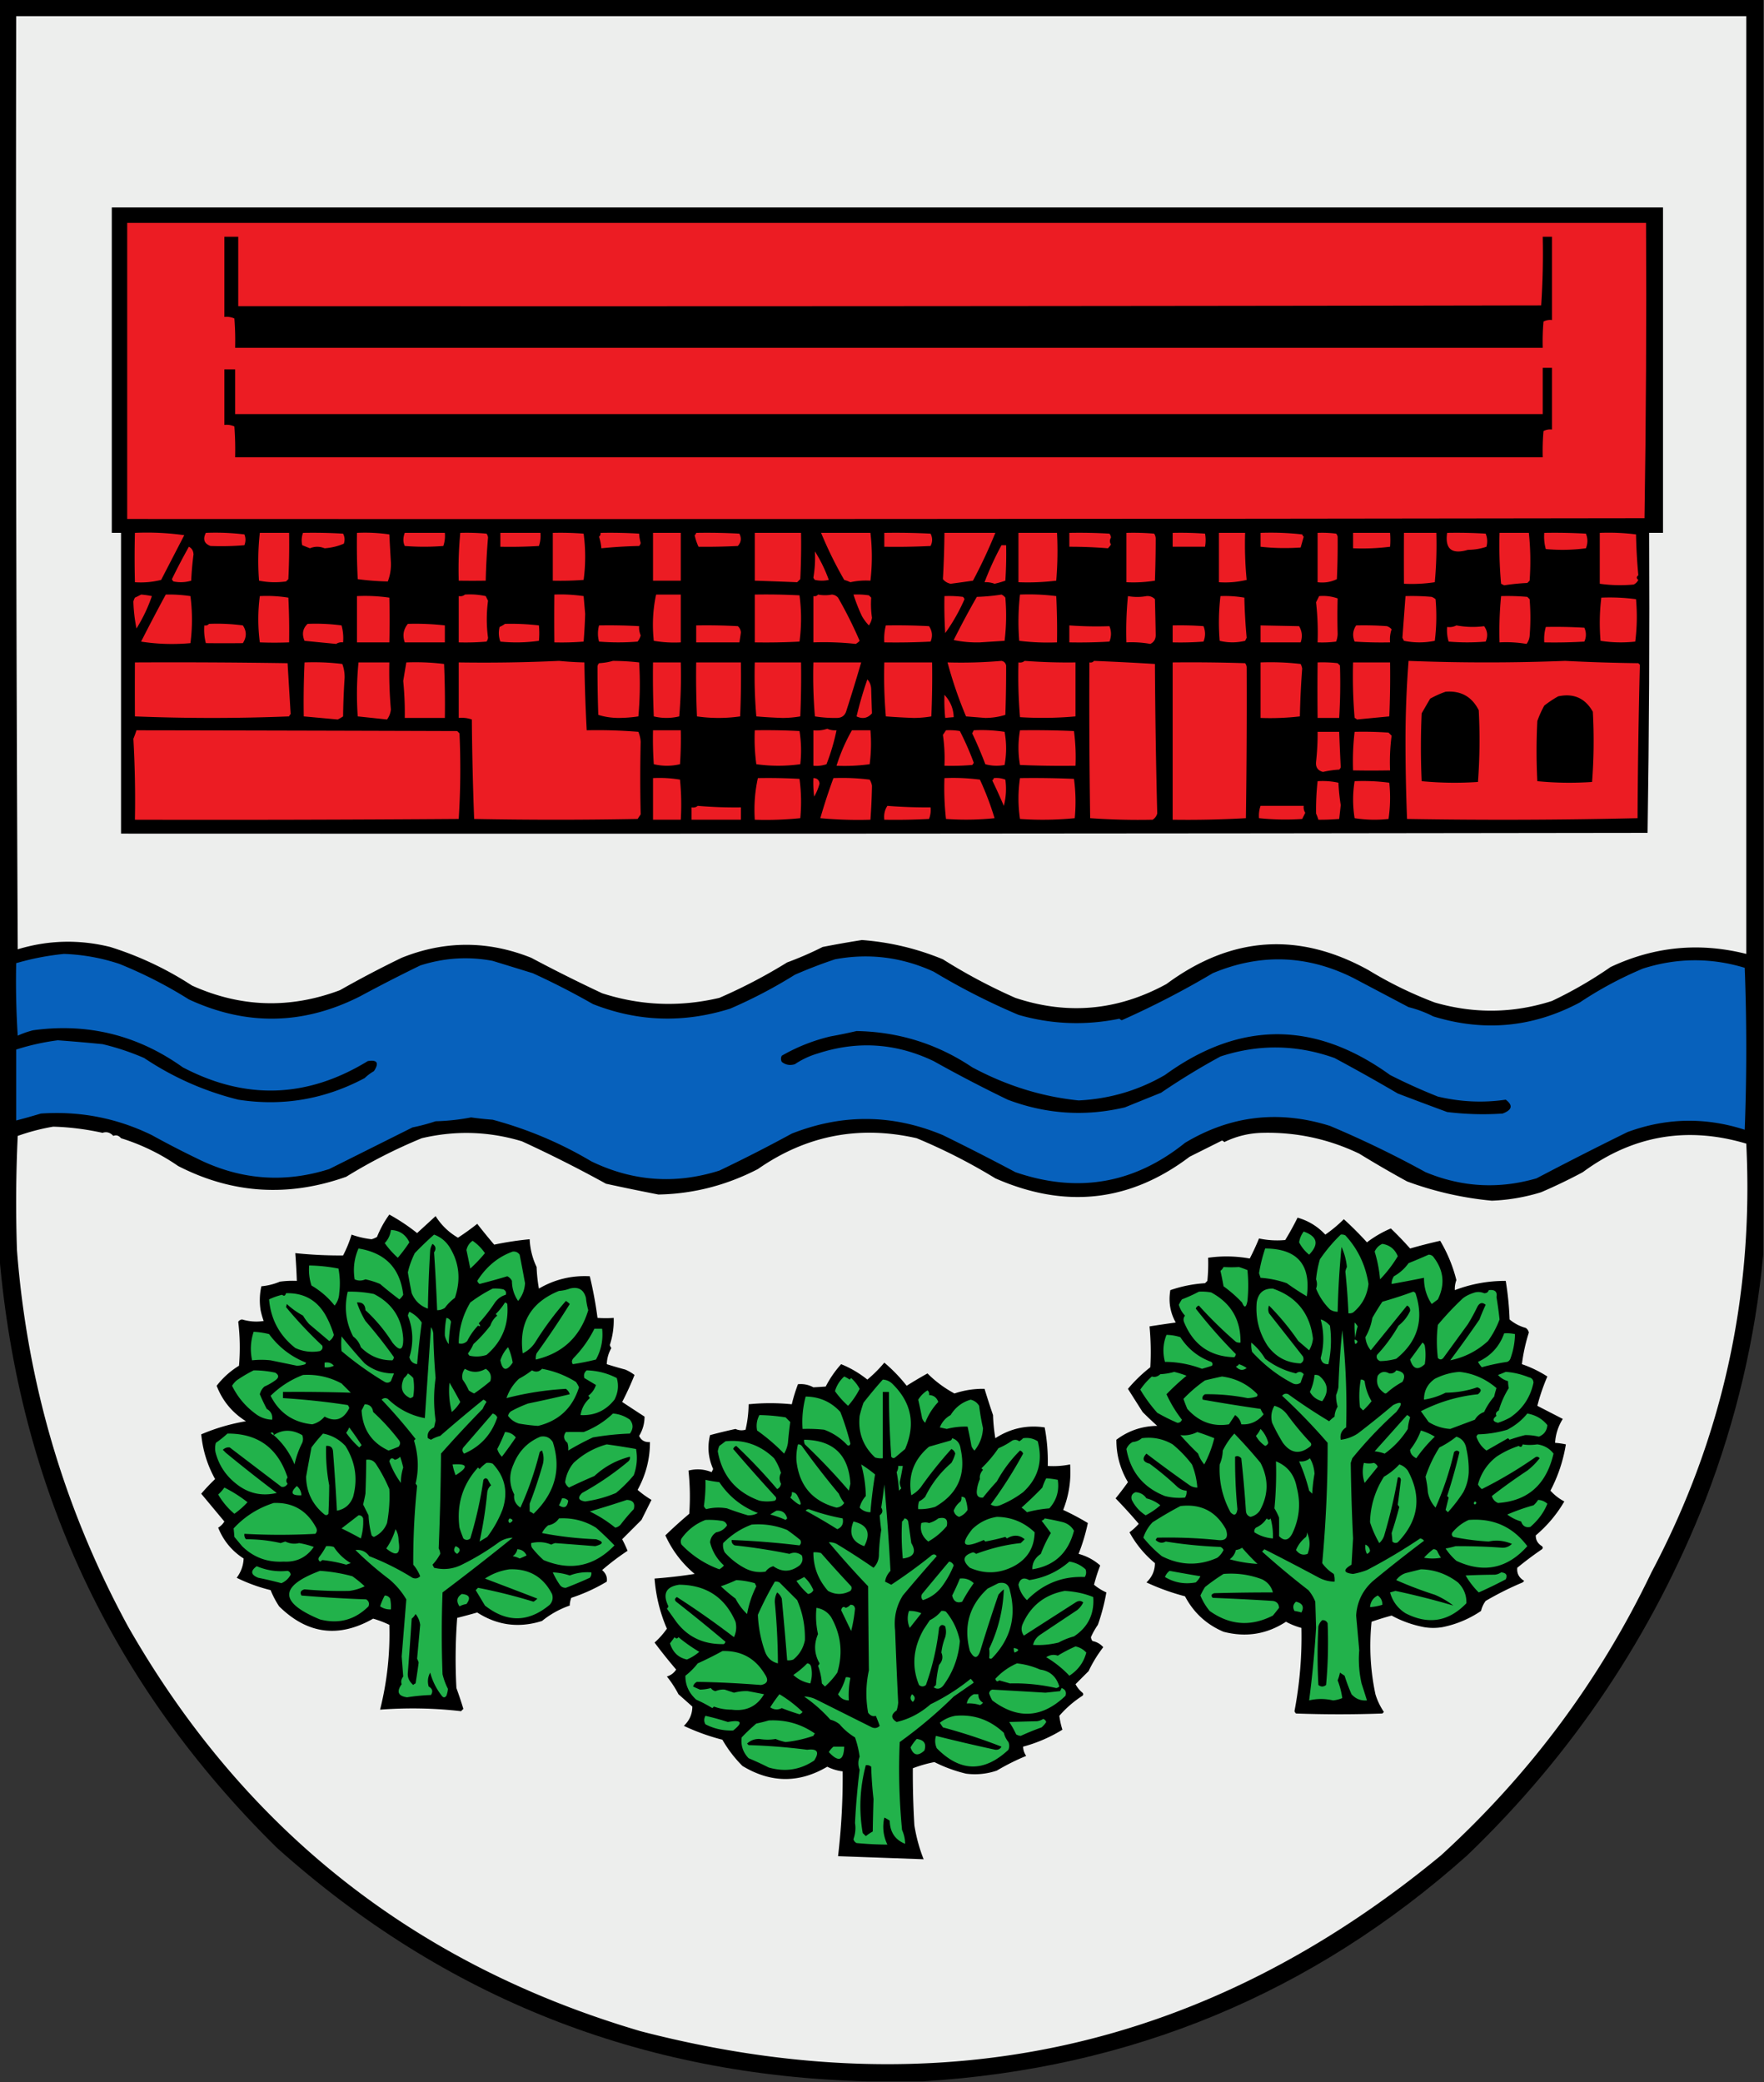 <svg xmlns="http://www.w3.org/2000/svg" width="1144" height="1350" style="shape-rendering:geometricPrecision;text-rendering:geometricPrecision;image-rendering:optimizeQuality;fill-rule:evenodd;clip-rule:evenodd"><rect width="100%" height="100%" fill="#333333" stroke="none"/><path style="opacity:1" d="M-.5-.5h1144v814c-5.16 54.591-17.66 107.591-37.5 159-34.58 87.96-86.08 164.8-154.5 230.5-100.306 89.45-217.973 138.29-353 146.5h-36c-146.749-3.7-274.415-54.2-383-151.5C72.26 1092.34 12.26 964.169-.5 813.5V-.5z"/><path style="opacity:1" fill="#edeeed" d="M10.5 10.5h1122v608c-30.35-7.649-59.69-4.816-88 8.5a269.686 269.686 0 0 1-38 22c-25.098 8.052-50.431 8.386-76 1a256.357 256.357 0 0 1-43-21c-45.308-25.05-88.975-22.05-131 9-31.505 17.256-64.172 20.256-98 9a361.42 361.42 0 0 1-47-25c-16.86-6.971-34.36-11.138-52.5-12.5a650.325 650.325 0 0 0-25.5 4.5 216.355 216.355 0 0 1-23 10 344.443 344.443 0 0 1-44 23c-25.759 6.056-51.092 5.056-76-3a1012.203 1012.203 0 0 1-46-23c-28.07-11.205-56.07-11.205-84 0a689.342 689.342 0 0 0-40 21c-32.466 12.221-64.466 11.221-96-3a214.321 214.321 0 0 0-53-25c-20.19-4.996-40.19-4.496-60 1.5-1-201.666-1.333-403.332-1-605z"/><path style="opacity:1" d="M72.5 134.5h1006v211h-9c.33 64.905 0 129.738-1 194.5-330 .5-660 .667-990 .5v-195h-6v-211z"/><path style="opacity:1" fill="#ec1c23" d="M82.5 144.5h985c.33 63.905 0 127.738-1 191.5-328 .5-656 .667-984 .5v-192z"/><path style="opacity:1" d="M145.5 153.5h9v45c281.667.167 563.334 0 845-.5a503.152 503.152 0 0 0 1-44.5h6v54c-1.97-.239-3.8.094-5.5 1-.5 5.657-.67 11.324-.5 17h-848c.166-6.342 0-12.675-.5-19-2.041-.923-4.208-1.256-6.5-1v-52zM1000.5 238.5h6v40c-1.97-.239-3.8.094-5.5 1-.5 5.657-.67 11.324-.5 17h-848c.166-6.675 0-13.342-.5-20-2.041-.923-4.208-1.256-6.5-1v-36h7v29h848v-30z"/><path style="opacity:1" fill="#ec1c23" d="M87.5 345.5c10.83-.475 21.497.025 32 1.5l-15 29c-5.544 1.404-11.21 1.904-17 1.5a642.666 642.666 0 0 1 0-32zM133.5 345.5c8.36-.331 16.693.002 25 1 .92 2.286.92 4.619 0 7-7.207.623-14.541.79-22 .5-4.084-1.532-5.084-4.366-3-8.5zM168.5 345.5h19c.166 10.006 0 20.006-.5 30l-1.5 1.5c-5.916.807-11.75.641-17.5-.5a164.578 164.578 0 0 1 .5-31zM196.5 345.5c8.673-.166 17.34 0 26 .5 1.091 2.064 1.258 4.231.5 6.5-3.892 1.683-8.059 2.683-12.5 3-3.199-1.299-6.365-1.299-9.5 0l-5-2c-.602-2.721-.435-5.387.5-8zM231.5 345.5c7.032-.33 14.032.003 21 1 .295 5.862.628 11.862 1 18 .198 4.358-.468 8.525-2 12.5a163.478 163.478 0 0 1-19.5-1.5c-.5-9.994-.666-19.994-.5-30zM262.5 345.5h26c.277 2.948-.056 5.781-1 8.5-8.333.667-16.667.667-25 0-1.181-2.476-1.181-5.309 0-8.5zM298.5 345.5c5.676-.166 11.343.001 17 .5a4.933 4.933 0 0 1 1 2.5 464.68 464.68 0 0 0-1.5 28c-5.622.089-11.456.089-17.5 0a249.277 249.277 0 0 1 1-31zM324.5 345.5h26c.277 2.948-.056 5.781-1 8.5-8.327.5-16.66.666-25 .5v-9zM358.5 345.5c6.675-.166 13.342 0 20 .5 1.333 10 1.333 20 0 30-6.658.5-13.325.666-20 .5v-31zM389.5 345.5c8.34-.166 16.673 0 25 .5.088 1.946.421 3.946 1 6a3.943 3.943 0 0 1-1 2c-8.245.183-16.412.683-24.5 1.5a34.041 34.041 0 0 0-1.5-7.5c.752-.671 1.086-1.504 1-2.5zM423.5 345.5h18v31h-18v-31zM451.5 345.5c9.339-.166 18.673 0 28 .5 1.513 2.916 1.18 5.582-1 8-8.704.437-17.204.604-25.5.5a36.767 36.767 0 0 1-2.5-7.5c.556-.383.889-.883 1-1.5zM489.5 345.5h30c.166 10.006 0 20.006-.5 30l-2 2c-9.358-.37-18.524-.704-27.5-1v-31zM532.5 345.5h32a132.064 132.064 0 0 1 0 31 46.755 46.755 0 0 0-13 1 28.931 28.931 0 0 0-4-1.5 256.453 256.453 0 0 1-15-30.5zM573.5 345.5c10.006-.166 20.006 0 30 .5 1.333 2.667 1.333 5.333 0 8-9.994.5-19.994.666-30 .5v-9zM612.5 345.5h33a325.997 325.997 0 0 1-14.5 31c-4.801.692-9.635 1.358-14.5 2-2.065-.453-3.732-1.453-5-3a640.995 640.995 0 0 0 1-30zM660.5 345.5h25c.545 10.197.378 20.531-.5 31a153.949 153.949 0 0 1-24.5 1v-32zM693.5 345.5c8.673-.166 17.34 0 26 .5a4.933 4.933 0 0 1 1 2.5c-.93 1.605-.93 3.105 0 4.5a11.38 11.38 0 0 1-2 2.5 303.384 303.384 0 0 0-25-1v-9zM730.5 345.5c6.009-.166 12.009.001 18 .5a6.293 6.293 0 0 1 1 3 799.325 799.325 0 0 1-.5 27.5 88.665 88.665 0 0 1-18.5 1v-32zM760.5 345.5c7.008-.166 14.008 0 21 .5.513 2.718.513 5.551 0 8.5h-21v-9zM790.5 345.5h17a237.256 237.256 0 0 0 1 30.5c-5.879 1.41-11.879 1.91-18 1.5v-32zM817.5 345.5c9.025-.332 18.025.002 27 1a3.647 3.647 0 0 0 1 1.5l-2 7c-8.916.614-17.582.447-26-.5v-9zM854.5 345.5a72.367 72.367 0 0 1 12 .5 3.943 3.943 0 0 1 1 2 495.708 495.708 0 0 1-.5 27.5c-3.836 1.889-8.003 2.555-12.5 2v-32zM877.5 345.5h24c.242 3.181.242 6.181 0 9a144.841 144.841 0 0 1-24 1v-10zM910.5 345.5h21a265.177 265.177 0 0 1-1 32c-6.634.997-13.3 1.33-20 1a2630.404 2630.404 0 0 1 0-33zM938.5 345.5c8.34-.166 16.673 0 25 .5 1.11 2.737 1.277 5.571.5 8.5-3.74 1.294-7.74 1.961-12 2-10.508 3.116-15.008-.55-13.5-11zM972.5 345.5h19a173.092 173.092 0 0 1 .5 31l-1.5 1.5c-5.053.217-10.053.717-15 1.5l-2-1a273.104 273.104 0 0 1-1-33zM1001.5 345.5c9.01-.166 18.01 0 27 .5 1.29 3.125 1.29 6.291 0 9.5a116.405 116.405 0 0 1-26 .5c-.96-3.394-1.29-6.894-1-10.5zM1037.5 345.5c7.92-.315 15.75.018 23.5 1 .18 8.911.68 17.745 1.5 26.5-1.33 1-1.33 2 0 3a6.575 6.575 0 0 1-3 3 95.23 95.23 0 0 1-22-.5v-33zM649.5 353.5h3c.166 7.674 0 15.341-.5 23a64.973 64.973 0 0 1-7 2 15.894 15.894 0 0 0-6.5-1 194.43 194.43 0 0 1 11-24zM122.5 354.5c1.905.964 2.905 2.631 3 5a198.502 198.502 0 0 0-1.5 17c-3.744 1.126-7.577 1.293-11.5.5a3.647 3.647 0 0 1-1-1.5 405.692 405.692 0 0 1 11-21zM528.5 357.5a95.124 95.124 0 0 1 9 18.5c-3 .667-6 .667-9 0a3.647 3.647 0 0 1-1-1.5 77.74 77.74 0 0 0 1-17zM91.5 385.5a51.56 51.56 0 0 1 7 1 101.026 101.026 0 0 1-10 21c-1.177-5.966-1.844-11.799-2-17.5a11.47 11.47 0 0 1 1-2.5 71.015 71.015 0 0 0 4-2zM107.5 385.5a93.01 93.01 0 0 1 16 1c1.318 10.228 1.318 20.394 0 30.5-10.825.973-21.492.64-32-1a1286.543 1286.543 0 0 1 16-30.5zM301.5 385.5c4.599-.3 9.099.033 13.5 1l1.5 3c-1.07 8.11-1.07 16.11 0 24a4.933 4.933 0 0 1-1 2.5c-5.991.499-11.991.666-18 .5v-30c1.599.268 2.932-.066 4-1zM359.5 385.5c6.182-.261 12.515.072 19 1l1 11.5a359.325 359.325 0 0 1-1 18c-6.325.5-12.658.666-19 .5a1442.89 1442.89 0 0 1 0-31zM425.5 385.5h16v31a79.547 79.547 0 0 1-17.5-1c-1.1-10.255-.6-20.255 1.5-30zM489.5 385.5c9.672-.166 19.339 0 29 .5 1.333 10 1.333 20 0 30-9.661.5-19.328.666-29 .5v-31zM530.5 385.5c3.088.568 6.088.568 9 0 1.607.137 2.941.804 4 2a274.108 274.108 0 0 1 14 28 11.38 11.38 0 0 1-2.5 2 193.186 193.186 0 0 0-27.5-1v-30c1.291.237 2.291-.096 3-1zM553.5 385.5c3.35-.165 6.683.002 10 .5l1.5 1.5a59.536 59.536 0 0 0 .5 13 11.577 11.577 0 0 1-2 5 29.804 29.804 0 0 1-4.5-6 114.016 114.016 0 0 1-5.5-14zM649.5 385.5c.958.453 1.792 1.119 2.5 2 .806 9.381.64 18.715-.5 28l-16 1c-5.834.147-11.501-.353-17-1.5a565.707 565.707 0 0 1 15-28c5.516-.173 10.849-.673 16-1.5zM661.5 385.5c7.92-.315 15.753.018 23.5 1 .5 9.994.666 19.994.5 30a153.949 153.949 0 0 1-24.5-1 154.309 154.309 0 0 1 .5-30zM168.5 386.5a88.665 88.665 0 0 1 18.5 1c.5 9.661.666 19.328.5 29-6.415.25-12.749.25-19 0-1.306-10.06-1.306-20.06 0-30zM231.5 386.5c7.032-.33 14.032.003 21 1 .266 9.599.266 19.266 0 29h-21v-30zM612.5 386.5a72.367 72.367 0 0 1 12 .5c.457.414.791.914 1 1.5a118.62 118.62 0 0 1-12.5 22c-.5-7.993-.666-15.993-.5-24zM731.5 386.5c4.068.734 8.068.734 12 0 2.193-.174 4.027.493 5.5 2 .201 7.716.368 15.383.5 23 .092 2.827-1.075 4.827-3.5 6a67.968 67.968 0 0 0-15.5-1 233.825 233.825 0 0 1 1-30zM791.5 386.5c5.048-.226 10.214.108 15.5 1 .195 8.715.695 17.381 1.5 26l-1 2c-5.554 1.306-11.054 1.306-16.5 0a144.36 144.36 0 0 1 .5-29zM855.5 386.5c4.137-.354 8.137.146 12 1.5a428.043 428.043 0 0 0 0 23 14.436 14.436 0 0 1-1 5 72.367 72.367 0 0 1-12 .5 176.783 176.783 0 0 0-1-26l2-4zM911.5 386.5c5.676-.166 11.343.001 17 .5.916.374 1.75.874 2.5 1.5.805 9.048.639 18.048-.5 27a50.512 50.512 0 0 1-20 0l-1-2c.667-9.03 1.334-18.03 2-27zM973.5 386.5c5.676-.166 11.343.001 17 .5l1.5 1.5c.667 8 .667 16 0 24-.216 1.884-.883 3.551-2 5a79.547 79.547 0 0 0-17.5-1 233.825 233.825 0 0 1 1-30zM1038.5 387.5c7.59-.314 15.09.019 22.5 1 .82 9.245.65 18.411-.5 27.5-7.58.813-15.08.647-22.5-.5-.8-9.411-.64-18.744.5-28zM135.5 404.5c7.391-.299 14.724.035 22 1 2.52 3.767 2.52 7.6 0 11.5-8.086.089-16.086.089-24 0-.96-3.73-1.293-7.563-1-11.5 1.291.237 2.291-.096 3-1zM199.5 404.5c7.391-.299 14.724.035 22 1a31.116 31.116 0 0 1 1 11c-1.644-.214-3.144.12-4.5 1-6.778-.65-13.611-1.317-20.5-2-1.842-4.356-1.176-8.023 2-11zM264.5 404.5c8.042-.236 16.042.097 24 1v11h-26c-1.552-4.44-.885-8.44 2-12zM327.5 404.5c7.368-.183 14.701.15 22 1 .32 3.452.32 6.785 0 10a104.718 104.718 0 0 1-25 .5c-1.117-3.073-1.284-6.24-.5-9.5a19.602 19.602 0 0 0 3.5-2zM388.5 405.5c8.673-.166 17.34 0 26 .5-.186 1.867.147 3.867 1 6a11.295 11.295 0 0 1-2 4c-8.333.667-16.667.667-25 0-.966-3.435-.966-6.935 0-10.5zM451.5 405.5c9.006-.166 18.006 0 27 .5 1.158 1.009 1.825 2.342 2 4a151.471 151.471 0 0 1-1 6.5h-28v-11zM574.5 405.5c9.339-.166 18.673 0 28 .5 2.121 3.174 2.454 6.507 1 10-9.994.5-19.994.666-30 .5-.256-3.769.077-7.436 1-11zM693.5 405.5a241.75 241.75 0 0 0 26 .5c1.333 3.333 1.333 6.667 0 10-8.66.5-17.327.666-26 .5v-11zM760.5 405.5c6.675-.166 13.342 0 20 .5 1.333 3.333 1.333 6.667 0 10-6.658.5-13.325.666-20 .5v-11zM817.5 405.5c8.188.167 16.522.334 25 .5 1.962 3.371 2.296 6.871 1 10.5h-26v-11zM879.5 405.5c6.675-.166 13.342 0 20 .5a7.293 7.293 0 0 1 3 2c-.944 2.719-1.277 5.552-1 8.5-7.674.166-15.341 0-23-.5-1.529-3.75-1.196-7.25 1-10.5zM944.5 405.5c6.04 1.122 12.04 1.288 18 .5 2.22 3.101 2.553 6.435 1 10-8 .667-16 .667-24 0-.951-3.057-1.284-6.223-1-9.5 2.235.295 4.235-.039 6-1zM1002.5 406.5c8.34-.166 16.67 0 25 .5 1.33 3 1.33 6 0 9-8.66.5-17.33.666-26 .5-.25-3.439.09-6.772 1-10zM362.5 428.5c5.478.538 10.978.872 16.5 1a1133.95 1133.95 0 0 0 1.5 44c11.08-.243 22.246.09 33.5 1a19.717 19.717 0 0 1 1.5 6.5 979.304 979.304 0 0 0 0 47l-2 3c-35.333.667-70.667.667-106 0a2111.291 2111.291 0 0 1-1.5-64.5c-2.719-.944-5.552-1.277-8.5-1v-36c21.84.331 43.506-.003 65-1z"/><path style="opacity:1" fill="#ec1c23" d="M397.5 428.5c5.689.032 11.355.366 17 1 .73 11.649.563 23.316-.5 35a87.483 87.483 0 0 1-13 1c-4.589-.036-8.923-.702-13-2a894.47 894.47 0 0 1-.5-31.5 3.943 3.943 0 0 1 1-2c3.195-.181 6.195-.681 9-1.5zM649.5 428.5c1.632.325 2.632 1.325 3 3a843.693 843.693 0 0 1-.5 32c-4.077 1.298-8.411 1.964-13 2l-12.5-1a270.942 270.942 0 0 1-12-35c11.845.328 23.512-.005 35-1zM664.5 428.5c11.315.825 22.315 1.158 33 1v35a236.255 236.255 0 0 1-36 .5 320.436 320.436 0 0 1-1-35.5c1.599.268 2.932-.066 4-1zM709.5 428.5a1994.53 1994.53 0 0 1 39.5 2c.174 32.375.674 64.709 1.5 97-.526 1.73-1.526 3.064-3 4a443.886 443.886 0 0 1-40.5-1 5098.15 5098.15 0 0 1-.5-101c1.291.237 2.291-.096 3-1zM913.5 428.5a1305.235 1305.235 0 0 0 101.5 0c15.8.811 31.63 1.311 47.5 1.5.33.333.67.667 1 1-.83 33.095-1.33 66.262-1.5 99.5a3735.783 3735.783 0 0 1-149.5.5 1308.914 1308.914 0 0 1-1-51 670.502 670.502 0 0 1 2-51.5zM87.5 429.5c33.002-.167 66.002 0 99 .5l2 33a3.647 3.647 0 0 0-1 1.5 1250.812 1250.812 0 0 1-100 0 2971.883 2971.883 0 0 1 0-35zM197.5 429.5c8.252-.316 16.419.018 24.5 1a24.227 24.227 0 0 1 1.5 9 473.528 473.528 0 0 0-1 25 26.585 26.585 0 0 1-3.5 2l-22-2a568.025 568.025 0 0 1 .5-35zM232.5 429.5h20a282.186 282.186 0 0 0 1 30.5c-.25 2.422-1.084 4.589-2.5 6.5l-19-2a209.064 209.064 0 0 1 .5-35zM263.5 429.5c8.252-.316 16.419.018 24.5 1 .5 11.662.667 23.329.5 35h-26a208.149 208.149 0 0 0-1-24c.668-4.03 1.334-8.03 2-12zM423.5 429.5h18a307.162 307.162 0 0 1-1 35c-5.53 1.315-11.03 1.315-16.5 0a612.388 612.388 0 0 1-.5-35zM451.5 429.5h29c.167 11.671 0 23.338-.5 35a98.524 98.524 0 0 1-28 0 612.388 612.388 0 0 1-.5-35zM489.5 429.5h30c.167 11.671 0 23.338-.5 35a68.98 68.98 0 0 1-11.5 1 307.418 307.418 0 0 1-17-1 307.162 307.162 0 0 1-1-35zM527.5 429.5h31a1102.105 1102.105 0 0 1-9.5 31c-.871 3.373-3.038 5.04-6.5 5-4.575.079-9.242-.254-14-1a307.162 307.162 0 0 1-1-35zM573.5 429.5h31c.167 11.671 0 23.338-.5 35a68.98 68.98 0 0 1-11.5 1 436.705 436.705 0 0 1-18-1 307.162 307.162 0 0 1-1-35zM760.5 429.5c15.67-.167 31.337 0 47 .5a4.933 4.933 0 0 1 1 2.5c.136 32.568-.031 65.235-.5 98a672.585 672.585 0 0 1-47.5 1v-102zM817.5 429.5c8.692-.331 17.359.002 26 1 .487.946.82 1.946 1 3a557.603 557.603 0 0 0-1.5 31 166.506 166.506 0 0 1-25.5 1v-36zM854.5 429.5a84.902 84.902 0 0 1 13 .5l1.5 1.5a365.963 365.963 0 0 1-.5 34h-14a1542.88 1542.88 0 0 1 0-36zM877.5 429.5h24c.167 11.671 0 23.338-.5 35l-21 2a3.647 3.647 0 0 0-1.5-1 324.95 324.95 0 0 1-1-36zM562.5 440.5c1.697 1.805 2.53 4.139 2.5 7 .15 5.072.317 10.072.5 15-2.755 3.186-6.088 3.853-10 2a246.788 246.788 0 0 1 7-24z"/><path style="opacity:1" d="M937.5 448.5c9.912-.797 17.078 3.203 21.5 12a363.973 363.973 0 0 1-.5 46.5 225.05 225.05 0 0 1-36.5-.5 484.008 484.008 0 0 1 0-44c1.801-3.147 3.634-6.313 5.5-9.5 3.315-1.83 6.649-3.33 10-4.5z"/><path style="opacity:1" fill="#ec1c23" d="M612.5 450.5c3.867 4.212 5.867 9.045 6 14.5-2.021.14-3.855.307-5.5.5a112.97 112.97 0 0 1-.5-15z"/><path style="opacity:1" d="M1010.5 451.5c10.05-2.158 17.55 1.176 22.5 10 .82 15.241.66 30.408-.5 45.5-11.91.821-23.74.654-35.5-.5-.667-13-.667-26 0-39a67.254 67.254 0 0 1 4.5-10 70.965 70.965 0 0 1 9-6z"/><path style="opacity:1" fill="#ec1c23" d="M536.5 472.5c1.879.841 3.879 1.175 6 1a135.255 135.255 0 0 1-6.5 22c-2.719.944-5.552 1.277-8.5 1v-23c3.213.31 6.213-.023 9-1zM88.5 473.5c69.164.113 138.497.279 208 .5l1.5 1.5a517.601 517.601 0 0 1-.5 55.5c-69.999.5-139.999.667-210 .5a701.348 701.348 0 0 0-1-52.5 71.93 71.93 0 0 0 2-5.5zM423.5 473.5h18c.166 7.341 0 14.674-.5 22-5.667 1.333-11.333 1.333-17 0a242.43 242.43 0 0 1-.5-22zM489.5 473.5c9.672-.166 19.339 0 29 .5 1.146 7.086 1.312 14.253.5 21.5a102.82 102.82 0 0 1-28.5 0 121.862 121.862 0 0 1-1-22zM552.5 473.5h12c.634 7.298.467 14.631-.5 22a119.044 119.044 0 0 1-21.5 1 117.017 117.017 0 0 1 10-23zM613.5 473.5a40.914 40.914 0 0 1 9 .5 189.205 189.205 0 0 1 9 20.5 3.647 3.647 0 0 1-1 1.5c-5.991.499-11.991.666-18 .5a106.21 106.21 0 0 0-1-20 185.977 185.977 0 0 0 2-3zM631.5 473.5c6.7-.33 13.366.003 20 1 1.32 7.197 1.32 14.363 0 21.5-4.255.796-8.421.629-12.5-.5a263.59 263.59 0 0 0-8.5-20c.363-.683.696-1.35 1-2zM661.5 473.5c11.671-.167 23.338 0 35 .5a130.161 130.161 0 0 1 1 22.5c-12.005.167-24.005 0-36-.5a64.56 64.56 0 0 1 0-22.5zM854.5 474.5h14c.29 7.77.624 15.436 1 23a3.647 3.647 0 0 1-1 1.5 62.065 62.065 0 0 0-10.5 1.5c-3.347-.853-4.847-3.02-4.5-6.5.725-6.728 1.059-13.228 1-19.5zM878.5 474.5c7.341-.166 14.674 0 22 .5l2 2a130.161 130.161 0 0 0-1 22.5c-8.167.15-16.167.15-24 0a163.67 163.67 0 0 1 1-25zM423.5 504.5a79.547 79.547 0 0 1 17.5 1 163.59 163.59 0 0 1 .5 26h-18v-27zM491.5 504.5c9.006-.166 18.006 0 27 .5a110.563 110.563 0 0 1 .5 25.5 221.957 221.957 0 0 1-29.5 1c-.595-9.265.072-18.265 2-27zM527.5 504.5c2.344.006 3.678 1.173 4 3.5a31.445 31.445 0 0 1-3.5 8.5 72.367 72.367 0 0 1-.5-12zM540.5 504.5c7.92-.315 15.753.018 23.5 1a10.258 10.258 0 0 1 1.5 4 393.005 393.005 0 0 1-1 22 268.978 268.978 0 0 1-32.5-1c2.5-8.693 5.334-17.36 8.5-26zM612.5 504.5c7.696-.331 15.362.003 23 1a191.563 191.563 0 0 1 9.5 25c-10.207 1.068-20.707 1.234-31.5.5a179.674 179.674 0 0 1-1-26.5zM644.5 504.5c2.619-.268 5.119.065 7.5 1a43.397 43.397 0 0 1-1 17 368.81 368.81 0 0 0-7.5-16.5c.556-.383.889-.883 1-1.5zM661.5 504.5c11.671-.167 23.338 0 35 .5a110.563 110.563 0 0 1 .5 25.5 212.903 212.903 0 0 1-35.5.5 89.163 89.163 0 0 1 0-26.5zM854.5 506.5c4.599-.3 9.099.033 13.5 1 .246 4.872.746 9.705 1.5 14.5-.316 3.029-.65 6.029-1 9-4.701.375-9.201.542-13.5.5a28.931 28.931 0 0 0-1.5-4c-.097-7.163.236-14.163 1-21zM878.5 506.5c7.587-.314 15.087.019 22.5 1 .814 7.913.647 15.746-.5 23.5a83.878 83.878 0 0 1-22-.5c-1.299-8.058-1.299-16.058 0-24zM452.5 522.5a284.88 284.88 0 0 0 28 1v8h-32v-8c1.599.268 2.932-.066 4-1zM575.5 522.5c9.091.718 18.424 1.051 28 1 .268 2.619-.065 5.119-1 7.5-9.661.5-19.328.666-29 .5-.409-3.355.258-6.355 2-9zM817.5 522.5h28c-.214 1.644.12 3.144 1 4.5l-2 4c-9.191.638-18.525.471-28-.5-.221-2.779.112-5.446 1-8z"/><path style="opacity:1" fill="#0761bc" d="M41.5 618.5a127.032 127.032 0 0 1 36 6.5c15.76 6.379 30.76 14.046 45 23 37.294 17.282 74.294 16.615 111-2a1072.575 1072.575 0 0 1 39-20c15.469-4.968 31.136-5.968 47-3 8.678 2.669 17.345 5.336 26 8a487.82 487.82 0 0 1 39 20c29.058 11.481 58.725 12.481 89 3a313.973 313.973 0 0 0 42-22 306.26 306.26 0 0 1 26-10c21.993-4.12 43.326-1.453 64 8a437.002 437.002 0 0 0 55 28c21.401 6.19 43.235 7.023 65.5 2.5.414.457.914.791 1.5 1a568.825 568.825 0 0 0 59-30.5c30.763-12.902 61.097-11.902 91 3a50637.259 50637.259 0 0 0 36 19 74.135 74.135 0 0 1 16 6c32.962 10.159 64.629 7.159 95-9a242.915 242.915 0 0 1 41-22c21.97-7 43.97-7.166 66-.5 1.33 35 1.33 70 0 105-25.58-8.245-50.91-7.745-76 1.5a2436.521 2436.521 0 0 0-59 30c-24.466 7.11-48.466 5.777-72-4a662.637 662.637 0 0 0-62-30c-33.146-10.386-64.479-6.72-94 11-32.965 26.521-69.632 32.855-110 19a1561.725 1561.725 0 0 0-47-24c-32.472-13.618-65.139-13.951-98-1a996.817 996.817 0 0 1-47 24c-28.469 8.995-56.136 6.995-83-6-19.974-11.891-41.307-20.891-64-27a218.86 218.86 0 0 1-14-1.5 138.782 138.782 0 0 1-23 2.5 129.283 129.283 0 0 1-15 4l-54 27c-29.432 9.323-58.099 6.99-86-7a595.06 595.06 0 0 1-29-15c-22.646-11.062-46.646-15.729-72-14a427.04 427.04 0 0 1-16 4.5v-46a151.629 151.629 0 0 1 27-6c9.677.709 19.343 1.542 29 2.5a160.476 160.476 0 0 1 27 9c18.741 12.536 39.074 21.536 61 27 28.809 4.454 56.142-.213 82-14a31.177 31.177 0 0 1 6-4.5c3.508-5.344 2.175-7.511-4-6.5-39.322 24.049-79.322 25.383-120 4-29.194-20.837-61.527-28.837-97-24a57.478 57.478 0 0 0-10 3.5 553.13 553.13 0 0 1-1-47c10.25-2.983 20.583-4.983 31-6z"/><path style="opacity:1" d="M555.5 668.5c27.398.523 52.398 8.357 75 23.5 22.141 11.893 45.141 19.06 69 21.5 20.077-.973 38.744-6.473 56-16.5 48.492-35.233 97.159-35.233 146 0a367.194 367.194 0 0 0 31 14c14.815 3.481 29.482 4.147 44 2 4.852 3.651 4.185 6.651-2 9a189.71 189.71 0 0 1-36-1 2890.06 2890.06 0 0 1-32-12 1213.536 1213.536 0 0 0-41-23c-24.595-8.775-49.262-9.109-74-1a447.683 447.683 0 0 0-38.5 23.5 7878.964 7878.964 0 0 0-23.5 9.5c-25.794 6.074-51.127 4.407-76-5a912.323 912.323 0 0 1-48-25c-24.329-11.666-49.329-13.333-75-5a53.902 53.902 0 0 0-15 7c-3.169.978-6.003.478-8.5-1.5-.667-1.333-.667-2.667 0-4 9.827-5.656 20.327-9.823 31.5-12.5a333.833 333.833 0 0 0 17-3.5z"/><path style="opacity:1" fill="#edeeed" d="M34.5 730.5c10.525.291 21.191 1.624 32 4 2.587-.907 4.92-.24 7 2 1.829-.788 3.496-.288 5 1.5a135.973 135.973 0 0 1 37 18c35.036 17.999 71.369 20.332 109 7a338.652 338.652 0 0 1 49-25c21.896-5.154 43.563-4.488 65 2a833.528 833.528 0 0 1 54.5 27.5 1467.971 1467.971 0 0 0 34 7c22.511-.414 44.011-5.914 64.5-16.5 31.345-21.836 65.678-28.503 103-20a371.77 371.77 0 0 1 51 26c45.308 19.942 87.308 15.275 126-14l21-10.5a3.647 3.647 0 0 1 1.5 1c7.908-3.86 16.241-5.86 25-6 21.835-.492 42.669 4.008 62.5 13.5a723.488 723.488 0 0 0 31 18 216.237 216.237 0 0 0 55 12.5 123.843 123.843 0 0 0 32-5.5 346.508 346.508 0 0 0 27-13c32.21-23.778 67.54-29.945 106-18.5 4.95 98.569-15.55 191.236-61.5 278-33.45 69.83-78.946 131-136.5 183.5-152.698 126.1-325.698 164.1-519 114-146.29-43.01-257.123-130.51-332.5-262.5-41.32-75.985-65.32-157.318-72-244a913.201 913.201 0 0 1 .5-74c7.652-2.707 15.318-4.707 23-6z"/><path style="opacity:1" d="M252.5 787.5c6.4 3.524 12.4 7.524 18 12 3.921-3.58 7.921-7.247 12-11 3.703 5.87 8.536 10.537 14.5 14a162.031 162.031 0 0 0 12.5-9 377.18 377.18 0 0 0 11 13.5 206.865 206.865 0 0 1 23-3.5 46.58 46.58 0 0 0 4.5 18c.172 4.702.672 9.368 1.5 14 10.138-5.951 21.138-8.617 33-8a257.61 257.61 0 0 1 5 27c3.651.246 7.151.246 10.5 0a50.81 50.81 0 0 1-2.5 17.5 3.943 3.943 0 0 0 1 2c-1.852 3.239-2.852 6.739-3 10.5a263.377 263.377 0 0 0 12 3.5 26.852 26.852 0 0 1 6 3.5 188.28 188.28 0 0 1-8 17.5c4.762 3.16 9.595 6.327 14.5 9.5.008 4.465-1.159 8.631-3.5 12.5 1.32 2.892 3.654 4.225 7 4 .044 10.896-2.623 21.229-8 31a63.32 63.32 0 0 0 9 6.5l-6.5 13-12.5 12.5c1.35 2.6 2.517 5.1 3.5 7.5a157.692 157.692 0 0 0-16.5 12.5c2.465 2.18 3.465 4.68 3 7.5a112.62 112.62 0 0 1-23 10.5c-.674 1.75-1.007 3.42-1 5a59.432 59.432 0 0 0-18 10c-14.949 4.72-28.949 2.89-42-5.5-4.318 1.23-8.651 2.4-13 3.5a348.495 348.495 0 0 0-.5 45.5c1.623 4.43 3.123 8.93 4.5 13.5l-1.5 1.5c-17.141-1.99-34.641-2.32-52.5-1 4.55-18.21 6.55-36.54 6-55a66.727 66.727 0 0 0-10.5-4c-22.353 12.72-42.686 10.05-61-8a59.772 59.772 0 0 1-5.5-10.5 108.245 108.245 0 0 1-22-8c2.816-3.78 4.316-7.94 4.5-12.5-7.617-4.89-13.117-11.556-16.5-20 1.667-1 3-2.333 4-4l-15-18a123.467 123.467 0 0 1 9-9.5c-4.999-9.001-7.999-18.668-9-29a127.493 127.493 0 0 1 29-8.5c-8.886-5.553-15.219-13.219-19-23 4.063-5.231 8.896-9.564 14.5-13 .818-9.578.651-19.078-.5-28.5.608-.87 1.441-1.37 2.5-1.5 4.691 1.392 9.358 1.725 14 1-.788-2.129-1.455-4.462-2-7-.804-5.251-.637-10.418.5-15.5a40.413 40.413 0 0 0 12-3 60.931 60.931 0 0 1 11-.5 407.946 407.946 0 0 0-1-18 275.985 275.985 0 0 0 31 1.5 77.92 77.92 0 0 0 5.5-13.5 58.861 58.861 0 0 0 13 3 16.2 16.2 0 0 0 3.5-1.5c2.093-5.232 4.76-10.065 8-14.5zM841.5 789.5c6.992 1.982 12.992 5.649 18 11a88.032 88.032 0 0 0 12-10 216.589 216.589 0 0 1 15 15 71.923 71.923 0 0 1 15.5-9 229.108 229.108 0 0 1 12.5 13 348.861 348.861 0 0 1 19.5-5 94.578 94.578 0 0 1 10.5 25.5 15.894 15.894 0 0 0-1 6.5c10.585-4.034 21.585-6.034 33-6a189.575 189.575 0 0 1 2.5 25c3.053 2.581 6.553 4.415 10.5 5.5 1.074.739 1.741 1.739 2 3a113.058 113.058 0 0 0-4.5 20.5 75.027 75.027 0 0 1 16.5 8c-2.7 6.269-4.866 12.602-6.5 19l16.5 8.5c-2.97 4.749-4.64 9.915-5 15.5 2.36.174 4.69.507 7 1-1.71 10.59-5.05 20.59-10 30a32.063 32.063 0 0 0 9 7 83.958 83.958 0 0 1-18.5 22c-.09 2.962 1.243 5.3 4 7 .67.67.67 1.33 0 2a222.78 222.78 0 0 0-16 12c-.387 3.67 1.113 6.5 4.5 8.5-.333.33-.667.67-1 1a200.619 200.619 0 0 0-24 12c-1.428 1.92-2.428 4.08-3 6.5-7.677 5.18-16.011 8.68-25 10.5-4 .67-8 .67-12 0-7.447-1.43-14.447-3.93-21-7.5a192.878 192.878 0 0 0-13 4c-1.629 15.77-.796 31.44 2.5 47a42.185 42.185 0 0 0 5.5 11.5c-.333.33-.667.67-1 1a780.35 780.35 0 0 1-56 0 3.595 3.595 0 0 1-1-1.5 256.462 256.462 0 0 0 4.5-54 45.822 45.822 0 0 1-10-4c-12.443 8.11-25.943 10.27-40.5 6.5-11.053-4.7-19.386-12.36-25-23a147.868 147.868 0 0 1-25-9c3.647-3.45 5.48-7.62 5.5-12.5-6.792-5.62-12.292-12.29-16.5-20a36.9 36.9 0 0 0 6-5.5 348.61 348.61 0 0 0-15-16.5 201.372 201.372 0 0 0 8-10.5c-5.029-8.481-7.529-17.647-7.5-27.5 7.774-5.863 16.608-8.863 26.5-9a223.83 223.83 0 0 1-9.5-9l-9.5-15a95.927 95.927 0 0 1 14.5-14c.5-8.84.333-17.673-.5-26.5a887.493 887.493 0 0 1 17-2.5c-3.632-6.514-4.799-13.514-3.5-21a84.323 84.323 0 0 1 22.5-4.5l1.5-1.5c.499-4.989.666-9.989.5-15 9.07-1.285 18.07-1.119 27 .5a156.123 156.123 0 0 0 6-13c5.558 1.187 11.225 1.52 17 1a182.404 182.404 0 0 0 8-14.5z"/><path style="opacity:1" fill="#22b24b" d="M253.5 797.5c5.569.224 9.569 2.891 12 8a100.559 100.559 0 0 1-7.5 10 57.484 57.484 0 0 1-8.5-9.5c2.274-2.382 3.607-5.215 4-8.5zM845.5 798.5c8.903 3.208 10.07 8.208 3.5 15-2.767-2.258-4.934-4.925-6.5-8 .43-2.638 1.43-4.971 3-7zM281.5 800.5c4.184 1.509 7.518 4.176 10 8 6.353 10.13 7.52 21.13 3.5 33-2.5 1.833-4.667 4-6.5 6.5-1.525 1.009-3.192 1.509-5 1.5a1345.32 1345.32 0 0 0-2-37.5c1.49-2.2 1.157-4.034-1-5.5a10.258 10.258 0 0 0-1.5 4 887.729 887.729 0 0 0-1.5 38c-4.891-1.721-8.391-5.054-10.5-10a462.203 462.203 0 0 1-2.5-13.5c.909-4.064 2.409-8.231 4.5-12.5a210.447 210.447 0 0 1 12.5-12zM869.5 800.5a4.934 4.934 0 0 1 3 .5c8.125 8.806 13.125 19.306 15 31.5-.869 7.577-4.203 13.744-10 18.5a4.934 4.934 0 0 1-3 .5 425.017 425.017 0 0 0-2-27c.18-1.054.513-2.054 1-3-.441-4.577-1.607-8.91-3.5-13a582.996 582.996 0 0 0-2.5 42c-1.808.009-3.475-.491-5-1.5-3.876-3.814-6.876-8.314-9-13.5.76-1.904.76-3.904 0-6a69.98 69.98 0 0 1 2.5-13 104.312 104.312 0 0 1 13.5-16zM306.5 804.5c3.09 2.117 5.756 4.784 8 8a96.134 96.134 0 0 1-9.5 10 1058.9 1058.9 0 0 0-2.5-12c.579-2.565 1.912-4.565 4-6zM896.5 806.5c4.779.771 8.112 3.438 10 8a82.402 82.402 0 0 1-11.5 15 86.854 86.854 0 0 0-3.5-18c1.077-2.368 2.744-4.035 5-5zM232.5 809.5c17.355 2.794 27.021 12.794 29 30a10.756 10.756 0 0 1-2.5 3 255.756 255.756 0 0 1-12.5-10 52.41 52.41 0 0 0-9.5-3c-2.408 1.036-4.741 1.036-7 0-1.12-6.972-.287-13.638 2.5-20zM820.5 809.5c20.792.122 29.792 10.456 27 31a168.789 168.789 0 0 1-13-8.5c-5.672-1.967-11.339-3.133-17-3.5l-1-3a101.337 101.337 0 0 1 4-16zM332.5 811.5c1.89-.203 3.39.463 4.5 2a1109.83 1109.83 0 0 1 3.5 18.5c-.26 4.348-1.76 8.181-4.5 11.5-2.643-3.874-3.976-8.207-4-13a6.547 6.547 0 0 0-3-3 434.185 434.185 0 0 1-18 5 4.457 4.457 0 0 1-1.5-2c5.865-9.262 13.532-15.595 23-19zM926.5 813.5c1.517.011 2.684.677 3.5 2 6.343 8.427 7.177 17.427 2.5 27l-4 3c-3.403-5.104-5.069-10.77-5-17a921.252 921.252 0 0 1-21 4c-.009-1.808.491-3.475 1.5-5a29.002 29.002 0 0 0 9.5-8.5 371.092 371.092 0 0 0 13-5.5zM200.5 820.5c6.396.122 12.729.789 19 2a50.963 50.963 0 0 1 .5 16c-.133 3.025-1.133 5.692-3 8-4.172-5.258-9.172-9.591-15-13-1.367-4.2-1.867-8.533-1.5-13zM793.5 821.5c3.515.212 6.848.212 10 0a66.678 66.678 0 0 1 5.5 2 100.2 100.2 0 0 1 0 20c-.823 4.415-1.99 4.748-3.5 1a86.067 86.067 0 0 0-12-10.5 196.216 196.216 0 0 0-2-10c.881-.708 1.547-1.542 2-2.5z"/><path style="opacity:1" fill="#22b24b" d="M319.5 835.5c2.357-.163 4.69.003 7 .5 1.507.837 2.007 2.004 1.5 3.5-2.868.861-5.202 2.528-7 5a103.896 103.896 0 0 1-10.5 13.5c1.333 1.84 1.166 2.34-.5 1.5a41.348 41.348 0 0 0-7 10c-1.599 1.536-3.433 2.036-5.5 1.5.081-9.337 2.581-18.17 7.5-26.5 4.684-3.503 9.517-6.503 14.5-9zM369.5 835.5c5.554-1.398 9.054.602 10.5 6 .27 2.724.77 5.391 1.5 8-5.218 17.22-16.552 27.887-34 32a8.43 8.43 0 0 1 .5-4c7.802-10.834 14.968-21.501 21.5-32a11.38 11.38 0 0 0-2.5-2 207.972 207.972 0 0 0-20 27c-2.049 3.05-4.716 5.383-8 7-2.647-19.535 5.186-33.035 23.5-40.5 2.536-.186 4.869-.686 7-1.5zM825.5 835.5c15.426 5.319 24.093 16.153 26 32.5-.303 2.724-1.136 5.224-2.5 7.5l-7-6a167.594 167.594 0 0 0-19-23c-.667 1.667-.667 3.333 0 5 7.403 9.388 14.736 18.721 22 28 .783 1.933.283 3.433-1.5 4.5-8.988-.298-16.154-4.132-21.5-11.5-5.506-8.528-7.839-17.861-7-28 .98-6.159 4.48-9.159 10.5-9zM965.5 836.5c3.993-.5 5.66 1 5 4.5a229.622 229.622 0 0 1 2 14.5c-1.83 4.957-4.33 9.624-7.5 14-7.08 6.456-15.247 10.623-24.5 12.5a796.622 796.622 0 0 0 19-26.5 119.828 119.828 0 0 1 4-9.5c-2.227-1.835-4.06-1.335-5.5 1.5a124.6 124.6 0 0 1-6 11l-16 22c-1.113 1.211-2.28 1.211-3.5 0-.875-7.315-.875-14.481 0-21.5a191.741 191.741 0 0 1 16-17c1.858-1.603 4.525-2.936 8-4 2.027-.498 4.027-.331 6 .5 1.538.047 2.538-.62 3-2zM225.5 837.5a75.674 75.674 0 0 1 17 1.5c11.861 6.057 18.194 15.723 19 29 .112 7.61-2.221 8.443-7 2.5a103.69 103.69 0 0 0-17.5-21c-.129-3.618-1.962-5.285-5.5-5a59.441 59.441 0 0 0 5.5 12 311.533 311.533 0 0 1 18.5 23.5 3.943 3.943 0 0 1-1 2c-7.943.108-14.776-2.726-20.5-8.5-.93-2.862-2.597-5.195-5-7-4.717-9.15-5.883-18.816-3.5-29zM777.5 837.5a32.462 32.462 0 0 1 8 .5c12.9 6.963 19.233 17.796 19 32.5a4.934 4.934 0 0 1-3-.5 266.233 266.233 0 0 1-24-23.5c-1 .333-1.667 1-2 2a336.1 336.1 0 0 0 26 29.5 3.943 3.943 0 0 1-1 2c-15.627-.409-26.46-7.909-32.5-22.5-.72-1.612-.554-3.112.5-4.5-1.887-1.969-3.22-4.302-4-7a26.585 26.585 0 0 1 2-3.5 104.668 104.668 0 0 0 11-5zM916.5 837.5c.617.111 1.117.444 1.5 1 5.627 17.104 1.46 31.27-12.5 42.5-3.672.985-7.172 1.485-10.5 1.5-1.885-.813-2.551-2.147-2-4 5.368-5.722 10.034-12.056 14-19 3.316-2.635 5.816-5.801 7.5-9.5.112-1.662-.554-2.829-2-3.5a37080.073 37080.073 0 0 1-23.5 29c-2.027-2.409-3.194-5.242-3.5-8.5 2.244-3.854 3.744-8.02 4.5-12.5a168.466 168.466 0 0 1 6.5-10.5 275.49 275.49 0 0 0 20-6.5zM185.5 838.5c11.341-.321 19.841 4.346 25.5 14a62.379 62.379 0 0 1 5.5 13c-.526 1.73-1.526 3.064-3 4a7585.972 7585.972 0 0 0-13-11 32.364 32.364 0 0 1-4-5.5 51.027 51.027 0 0 1-10.5-7.5l-.5 2c7.17 8.679 15.004 17.013 23.5 25 .507 1.496.007 2.663-1.5 3.5-5.564 1.01-10.898.343-16-2-10.216-8.048-15.883-18.548-17-31.5a41.64 41.64 0 0 1 8.5-3c1.159 1.066 1.992.733 2.5-1zM327.5 844.5c.617.111 1.117.444 1.5 1 1.079 13.414-3.421 24.414-13.5 33-3.622 1.159-7.289 1.325-11 .5a3.647 3.647 0 0 1-1-1.5 26.852 26.852 0 0 0 3.5-6 93.02 93.02 0 0 0 11-12c.896-2.64 2.396-4.807 4.5-6.5l-1-1a40.553 40.553 0 0 0 6-7.5zM265.5 850.5c3.27 1.601 5.937 3.934 8 7a689.196 689.196 0 0 0-3 27c-2.614-.352-4.281-1.852-5-4.5 2.803-9.095 2.47-18.095-1-27 .243-.902.577-1.735 1-2.5zM289.5 854.5c1.422.25 2.422 1.083 3 2.5a113.601 113.601 0 0 0-1.5 14.5 14.325 14.325 0 0 1-2.5-5.5 53.788 53.788 0 0 1 1-11.5zM856.5 855.5c1.968.494 3.968 1.827 6 4a71.344 71.344 0 0 1-1 25c-2.821.184-4.488-1.149-5-4 2.248-8.07 2.248-16.403 0-25zM878.5 857.5c.767.672 1.434 1.505 2 2.5a34.041 34.041 0 0 0-1.5 7.5 50.464 50.464 0 0 1-.5-10z"/><path style="opacity:1" fill="#22b24b" d="M279.5 860.5c.79 1.109 1.29 2.442 1.5 4 .192 9.714.692 19.38 1.5 29a98.04 98.04 0 0 0 0 27.5l-1 4.5c-3.285 1.536-4.619 3.869-4 7l2 1a23.597 23.597 0 0 1 6-2.5 942.585 942.585 0 0 1 28-23.5 4.457 4.457 0 0 1 2 1.5 29.517 29.517 0 0 0-2.5 4.5 763.017 763.017 0 0 0-27 29 1919.142 1919.142 0 0 1-1.5 61.5c.597 1.06.93 2.23 1 3.5-1.32 2.52-2.987 4.85-5 7 .333.67.667 1.33 1 2 5.83 1.45 11.496.95 17-1.5a160.341 160.341 0 0 0 25-15c2.767-1.893 5.767-2.893 9-3-14.831 12-29.997 23.83-45.5 35.5a702.15 702.15 0 0 0 0 53c.789 3.33 1.956 6.5 3.5 9.5-.094 1.42-.428 2.92-1 4.5-1 1.33-2 1.33-3 0-3.53-4.51-6.03-9.51-7.5-15-1.557 2.79-1.89 5.79-1 9 2.439 1.36 2.939 3.19 1.5 5.5-5.25.19-10.417.69-15.5 1.5-5.83-.81-6.997-3.65-3.5-8.5-.597-1.63-.263-3.29 1-5l-1-13c1.028-12.5 2.028-24.83 3-37-2.916-4.92-6.582-9.25-11-13a219.914 219.914 0 0 1-22-19c3.724-.42 6.724.91 9 4a166.342 166.342 0 0 1 28 14c1.903.77 3.57.44 5-1a26.088 26.088 0 0 0-4.5-7.5 471.16 471.16 0 0 1 2.5-51 3.647 3.647 0 0 0-1-1.5c2.215-9.004 1.881-18.338-1-28l1-1a340.508 340.508 0 0 0-22-25.5c1.223-1.114 2.556-1.281 4-.5 6.83 6.58 14.83 10.747 24 12.5 1.329-19.416 2.662-39.082 4-59zM385.5 861.5h5c.751 7.144-.583 13.811-4 20a157.92 157.92 0 0 1-15 3c-.908-1.29-.741-2.623.5-4a75.221 75.221 0 0 0 13.5-19zM870.5 862.5c2.277 21.329 3.11 42.329 2.5 63-2.944 1.872-4.111 4.539-3.5 8 3.944-.468 7.611-1.801 11-4a603.363 603.363 0 0 0 23-18.5c5.882-2.867 6.549-1.367 2 4.5a268.514 268.514 0 0 0-28.5 30l-1 3c.208 16.329.708 32.663 1.5 49l-1 17c-5.652 3.33-5.319 5.33 1 6a50.092 50.092 0 0 0 9-2.5 358.548 358.548 0 0 0 34.5-20.5c1.059.13 1.892.63 2.5 1.5a934.103 934.103 0 0 0-33 26c-6.749 6-10.416 13.5-11 22.5.683 7.49 1.35 14.99 2 22.5-.601 7.18-.101 14.35 1.5 21.5 1.213 3.73 2.38 7.4 3.5 11-3.991.34-7.324-.99-10-4a118.812 118.812 0 0 1-4.5-12c-1-.67-2-1.33-3-2a28.118 28.118 0 0 1-1.5 5 51.926 51.926 0 0 1 3 11.5 20.078 20.078 0 0 1-6 1.5c-5.225-1.2-10.392-1.2-15.5 0 2.04-15.45 3.54-31.12 4.5-47-.162-6.01-.329-11.68-.5-17a26.088 26.088 0 0 0-4.5-7.5 527.43 527.43 0 0 1-30-25l1.5-1.5a1774.239 1774.239 0 0 1 35.5 18.5c3.121 1.61 6.454 2.44 10 2.5.16-1.7-.006-3.37-.5-5a24.974 24.974 0 0 1-7.5-7c2.404-26.217 3.571-52.217 3.5-78a378.632 378.632 0 0 0-29.5-30.5c1.093-1.365 2.426-1.699 4-1a366.425 366.425 0 0 0 26.5 17.5 23.65 23.65 0 0 1 3.5-3c.043-2.061.709-4.228 2-6.5-.745-2.571-1.079-5.071-1-7.5a28.043 28.043 0 0 0 1.5-5 540.429 540.429 0 0 1 2.5-37zM164.5 863.5c3.374.174 6.707.674 10 1.5 6.301 8.52 14.301 14.686 24 18.5l-.5 1c-1.738.627-3.571.96-5.5 1l-17-3.5a55.46 55.46 0 0 0-12 0c-1.356-6.238-1.022-12.405 1-18.5zM975.5 864.5c2.357-.163 4.69.003 7 .5-.062 5.324-1.062 10.658-3 16-.405.945-1.072 1.612-2 2-5.929.886-11.429 2.053-16.5 3.5a20.499 20.499 0 0 1-2.5-3.5c8.272-3.772 13.938-9.938 17-18.5zM756.5 865.5c3.068.047 6.068.547 9 1.5 4.916 7.588 11.582 12.922 20 16 .951.718 1.117 1.551.5 2.5a109.636 109.636 0 0 1-6.5 2c-7.692-2.934-15.692-4.434-24-4.5-1.593-6.041-1.26-11.874 1-17.5zM221.5 866.5a339.91 339.91 0 0 0 15 17.5c5.541 4.435 11.874 6.602 19 6.5l-2 5c-1.223 1.114-2.556 1.281-4 .5a209.653 209.653 0 0 1-28-20 50.753 50.753 0 0 1 0-9.5zM878.5 868.5c2.26.738 2.427 1.738.5 3a4.934 4.934 0 0 1-.5-3z"/><path style="opacity:1" fill="#22b24b" d="M811.5 870.5a40.884 40.884 0 0 1 9 10.5c5.947 4.598 12.614 7.765 20 9.5 1.843-1.439 3.51-1.272 5 .5a66.678 66.678 0 0 0-2 5.5c-1.574 1.131-3.241 1.298-5 .5-9.749-5.013-18.583-11.847-26.5-20.5a18.453 18.453 0 0 1-.5-6zM922.5 870.5c.722.418 1.222 1.084 1.5 2 .667 4 .667 8 0 12-4.473 4.207-7.64 3.207-9.5-3a698.235 698.235 0 0 0 8-11zM329.5 873.5c1.419 3.096 2.419 6.429 3 10-3.979 5.834-6.646 5.334-8-1.5 1.049-3.275 2.716-6.108 5-8.5zM210.5 883.5c2.477-.449 4.477.217 6 2a9.86 9.86 0 0 1-6 1v-3z"/><path style="opacity:1" d="M573.5 883.5c5.281 4.45 10.114 9.45 14.5 15a273.302 273.302 0 0 1 13.5-8c5.15 5.168 10.983 9.501 17.5 13a56.796 56.796 0 0 1 19.5-3 503.655 503.655 0 0 0 5.5 17 114.67 114.67 0 0 0 1.5 15c9.839-6.378 20.506-8.711 32-7a118.457 118.457 0 0 1 2 25c4.93.303 9.763-.031 14.5-1 .733 10.207-.767 20.041-4.5 29.5a167.291 167.291 0 0 1 16 8.5 125.954 125.954 0 0 1-6 20c5.252 1.42 9.919 3.92 14 7.5a118.296 118.296 0 0 0-4 12.5 34.608 34.608 0 0 0 8 5 132.29 132.29 0 0 1-5.5 21 47.451 47.451 0 0 0-4.5 8c.108.94.441 1.78 1 2.5 2.79.56 5.123 1.89 7 4a83.2 83.2 0 0 0-9.5 15.5c-2.855 2.86-5.688 5.69-8.5 8.5a17.689 17.689 0 0 0 4.5 5.5c.667.67.667 1.33 0 2a69.475 69.475 0 0 0-15 13 51.079 51.079 0 0 0 2 9 96.28 96.28 0 0 1-25.5 11c.086 2.18.753 4.18 2 6a146.172 146.172 0 0 0-19 9.5c-6.517 2.21-13.184 2.88-20 2-7.218-1.74-14.051-4.24-20.5-7.5a84 84 0 0 0-14 4c-.073 12.33.261 24.66 1 37 1.243 7.7 3.243 15.04 6 22-18.436-.66-36.936-1.33-55.5-2 2.16-18.38 3.16-36.71 3-55a30.047 30.047 0 0 1-10-3c-18.34 10.79-36.673 10.62-55-.5a80.278 80.278 0 0 1-13-17 138.985 138.985 0 0 1-25-9c3.641-3.44 5.474-7.61 5.5-12.5-3-2.67-6-5.33-9-8a69.717 69.717 0 0 0-7.5-11.5c2.576-.78 4.576-2.28 6-4.5a350.413 350.413 0 0 1-14-17.5 51.603 51.603 0 0 0 8-9 101.156 101.156 0 0 1-8-32.5c8.889-.67 17.556-1.67 26-3-8.218-6.89-14.551-15.22-19-25a306.233 306.233 0 0 1 15.5-14 157.58 157.58 0 0 0-.5-28c5.102-1.323 10.102-.99 15 1l1-2c-3.198-7.248-3.865-14.581-2-22a329.942 329.942 0 0 1 16.5-4c2.12.959 4.287 1.126 6.5.5a74.504 74.504 0 0 0 2-16.5 139.063 139.063 0 0 1 28 0 104.72 104.72 0 0 1 4-13c3.554-.35 6.888.316 10 2a304.63 304.63 0 0 0 8-.5 67.8 67.8 0 0 1 10-14.5 67.289 67.289 0 0 1 17 10 85.693 85.693 0 0 0 11-11z"/><path style="opacity:1" fill="#22b24b" d="M803.5 884.5a19.177 19.177 0 0 1 5 2.5c-2.508 1.849-4.841 1.516-7-1 .916-.278 1.582-.778 2-1.5zM301.5 887.5c4.452 2.618 8.952 2.618 13.5 0 2.969 1.905 3.969 4.572 3 8a121.917 121.917 0 0 1-10.5 8 18.08 18.08 0 0 1-3.5-2 36.16 36.16 0 0 0-4-7c-.6-2.595-.1-4.929 1.5-7zM351.5 887.5c7.852 1.423 15.185 4.257 22 8.5a18.08 18.08 0 0 1 2 3.5c-4.182 13.351-13.015 21.684-26.5 25-3.646-.197-7.813-.697-12.5-1.5-2.956-.962-5.29-2.628-7-5 .259-1.261.926-2.261 2-3a81.58 81.58 0 0 1 11-5 887.645 887.645 0 0 0 27-6c-.43-1.434-1.264-2.601-2.5-3.5a196.69 196.69 0 0 0-38.5 6c1.585-4.773 4.252-8.94 8-12.5a61.724 61.724 0 0 0 8.5-5.5c2.456 1.342 4.622 1.009 6.5-1zM164.5 888.5c4.715.006 9.382.506 14 1.5 2.503 1.549 2.503 3.216 0 5a36.16 36.16 0 0 1-7 4c-1.51 1.351-2.51 3.018-3 5 1.38 3.258 2.88 6.425 4.5 9.5 2.741 1.567 3.908 3.901 3.5 7-4.116-.149-7.783-1.483-11-4-6.475-4.805-11.475-10.805-15-18a14.972 14.972 0 0 1 3-3.5 94.252 94.252 0 0 1 11-6.5zM380.5 888.5c6.904.19 13.404 1.856 19.5 5 1.38 4.757.88 9.424-1.5 14-5.632 7.151-12.965 10.484-22 10 .693-4.365 2.693-8.031 6-11a3.647 3.647 0 0 0-1-1.5c2.383-1.8 4.05-4.133 5-7a1689.64 1689.64 0 0 1-7.5-4.5c-.613-1.995-.113-3.662 1.5-5zM905.5 888.5c5.015.867 6.349 3.367 4 7.5a52.17 52.17 0 0 0-10 7c-.667.667-1.333.667-2 0-3.922-2.767-5.255-6.434-4-11 1.948-2.667 4.448-3.167 7.5-1.5 2.008.193 3.508-.474 4.5-2zM761.5 889.5a61.299 61.299 0 0 1 8 2.5 154.408 154.408 0 0 0-13 12 83.625 83.625 0 0 0 10 16.5c-.5 1.381-1.5 2.047-3 2a124.28 124.28 0 0 1-13-6.5 95.723 95.723 0 0 1-11-15 45.255 45.255 0 0 1 7.5-8.5c1.904.602 3.737.102 5.5-1.5 3.195-.181 6.195-.681 9-1.5zM946.5 889.5c8.881.928 16.881 4.428 24 10.5a66.87 66.87 0 0 0-1.5 5.5 43.352 43.352 0 0 0-6.5 10c-2.609.943-4.609 2.61-6 5-5.328 1.997-10.662 3.997-16 6-5.048-.34-9.715-1.84-14-4.5l-5-7c11.629-5.991 23.962-9.658 37-11 2.514-2.067 2.348-3.567-.5-4.5-6.309 2.237-13.143 3.403-20.5 3.5a46.227 46.227 0 0 1-14 4.5c-.044-5.683 2.29-10.183 7-13.5 5.105-2.61 10.438-4.11 16-4.5z"/><path style="opacity:1" fill="#22b24b" d="M976.5 889.5c4.903.304 9.903 1.471 15 3.5 1.91.408 2.91 1.575 3 3.5-1.988 9.492-6.988 16.992-15 22.5a42.597 42.597 0 0 1-8 3.5c-3.475-.786-3.808-2.286-1-4.5-.758-1.364-.258-2.531 1.5-3.5 1.523-5.206 3.69-10.039 6.5-14.5-.299-1.32-.466-2.82-.5-4.5-2.589-.708-4.755-2.041-6.5-4a112.33 112.33 0 0 0 5-2zM264.5 890.5c1.294.79 2.461 1.79 3.5 3 .667 4 .667 8 0 12a3.943 3.943 0 0 1-2 1c-5.425-2.617-6.758-6.95-4-13a10.515 10.515 0 0 0 2.5-3zM196.5 891.5c8.854-.536 17.188 1.297 25 5.5l6 6a1093.385 1093.385 0 0 0-44-.5v4a469.273 469.273 0 0 1 42 4.5 3.943 3.943 0 0 1 1 2c-3.707 7.381-9.04 9.214-16 5.5-2.191 2.543-4.858 4.209-8 5-12.424-1.27-21.424-7.437-27-18.5 6.142-6.002 13.142-10.502 21-13.5zM852.5 891.5a4.934 4.934 0 0 1 3 .5c5.82 4.868 6.486 10.368 2 16.5-3.517-.848-6.184-2.848-8-6a33.28 33.28 0 0 0 3-11zM547.5 892.5a18.473 18.473 0 0 1 3.5 2l1-1c2.281 2.037 4.115 4.37 5.5 7a50.043 50.043 0 0 1-7.5 11 56.975 56.975 0 0 1-8.5-9.5c1.13-3.77 3.13-6.937 6-9.5zM792.5 892.5c8.746 1.123 16.246 4.79 22.5 11 .667.667.667 1.333 0 2a20.076 20.076 0 0 1-6 1 131.091 131.091 0 0 0-27.5-2.5c-1.507.837-2.007 2.004-1.5 3.5a1149.86 1149.86 0 0 0 37.5 6 18.08 18.08 0 0 0 2 3.5c-3.896 4.726-8.73 6.893-14.5 6.5-.518-2.523-1.852-4.523-4-6l-4 6c-10.512 1.709-19.512-1.624-27-10a106.191 106.191 0 0 1-2.5-6.5 91.632 91.632 0 0 1 14-12c3.78-.918 7.446-1.751 11-2.5zM572.5 894.5c2.283.108 4.283.941 6 2.5 12.609 12.173 15.443 26.34 8.5 42.5l-6.5 5.5c-.949.617-1.782.451-2.5-.5-.994-14.395-1.494-28.395-1.5-42h-4v43a12.93 12.93 0 0 1-5-.5c-7.805-7.287-11.138-16.287-10-27a81.477 81.477 0 0 1 2.5-8.5 298.115 298.115 0 0 1 12.5-15zM882.5 894.5c.996-.086 1.829.248 2.5 1 .614 4.677 2.114 9.011 4.5 13a46.607 46.607 0 0 1-5.5 6l-2-2a59.497 59.497 0 0 1 .5-18zM291.5 896.5a291.37 291.37 0 0 1 7 12.5 25.399 25.399 0 0 1-5.5 6.5c-1.628-6.392-2.128-12.725-1.5-19zM601.5 901.5c.904.709 1.237 1.709 1 3 2.98.141 4.98 1.641 6 4.5a40.722 40.722 0 0 0-8.5 13.5 7.293 7.293 0 0 1-2-3 382.281 382.281 0 0 0-2.5-12c1.571-2.518 3.571-4.518 6-6zM522.5 905.5c9.016.116 16.516 3.449 22.5 10a167.082 167.082 0 0 1 6.5 20.5c-.35 1.257-1.017 1.591-2 1-4.203-4.537-9.203-7.871-15-10a98.432 98.432 0 0 0-14-.5c-.525-6.965.142-13.965 2-21zM629.5 907.5c2.367.579 4.2 1.912 5.5 4a148.883 148.883 0 0 0 2.5 14.5c-.269 5.481-2.103 10.314-5.5 14.5a7.293 7.293 0 0 1-2-3 273.222 273.222 0 0 0-2.5-12.5 46.92 46.92 0 0 0-13.5 1.5l-4.5-1c1.421-3.539 3.755-6.206 7-8 3.107-5.04 7.441-8.373 13-10zM236.5 910.5c3.23.061 5.063 1.728 5.5 5a139.892 139.892 0 0 1 16.5 18c1.247 1.506 1.247 3.006 0 4.5a106.191 106.191 0 0 1-6.5 2.5c-10.969-5.089-16.802-13.756-17.5-26a89.247 89.247 0 0 0 2-4zM826.5 911.5c3.459.936 6.293 2.936 8.5 6a192.182 192.182 0 0 0 15 18c.617.949.451 1.782-.5 2.5-6.599 5.145-12.433 4.311-17.5-2.5a122.324 122.324 0 0 1-7-13c-.987-3.975-.487-7.641 1.5-11zM319.5 916.5c1.37.356 2.37 1.19 3 2.5-3.768 11.095-10.935 18.928-21.5 23.5-1.294-1.354-1.46-2.688-.5-4 6.394-7.386 12.727-14.719 19-22zM397.5 916.5c3.987.287 7.653 1.621 11 4 2.295 2.878 2.295 5.878 0 9-7.923.274-15.923 1.107-24 2.5a179.486 179.486 0 0 0-16 8.5 12.93 12.93 0 0 0-.5-5c-2.516-2.159-2.849-4.492-1-7 3.803-.034 7.636-.034 11.5 0 7.165-2.746 13.498-6.746 19-12zM990.5 916.5c5.362.933 9.7 3.433 13 7.5-.28 3.62-2.12 6.12-5.5 7.5-3.064-.737-6.064-1.071-9-1a110.749 110.749 0 0 0-10 3l-1-1-14 8c-3.085-2.264-5.251-5.264-6.5-9a3.647 3.647 0 0 1 1-1.5 73.045 73.045 0 0 0 19-3c5.147-2.663 9.48-6.163 13-10.5zM492.5 917.5c5.698.096 11.365.596 17 1.5l3 3a290.132 290.132 0 0 0-1.5 13.5 18.986 18.986 0 0 1-2.5 7 124.384 124.384 0 0 0-17.5-15c-.69-3.526-.19-6.86 1.5-10zM912.5 917.5c.789.283 1.456.783 2 1.5a34.041 34.041 0 0 0-1.5 7.5c-3.985 6.317-8.985 11.65-15 16a26.67 26.67 0 0 0-6.5-1.5c6.978-7.788 13.978-15.621 21-23.5zM226.5 925.5a215.977 215.977 0 0 1 8 11.5l-1.5 1.5a57.217 57.217 0 0 1-8.5-9.5 18.473 18.473 0 0 0 2-3.5zM817.5 926.5c2.413 2.485 4.08 5.485 5 9-.333 1-1 1.667-2 2-2.537-1.702-4.537-3.869-6-6.5a19.304 19.304 0 0 0 3-4.5zM177.5 930.5c5.705-3.767 11.872-3.767 18.5 0 .667 1.667.667 3.333 0 5a58.455 58.455 0 0 0-5 14c-3.036-7.418-7.536-13.751-13.5-19zM921.5 927.5a38.233 38.233 0 0 1 9 4 94.308 94.308 0 0 0-12 14c-2.62-1.371-3.953-3.205-4-5.5 3.023-3.838 5.357-8.004 7-12.5zM177.5 930.5c-.789-.283-1.456-.783-2-1.5 1.316-.528 1.983-.028 2 1.5zM327.5 928.5c2.886.11 5.22 1.277 7 3.5a272.076 272.076 0 0 1-9 12.5c-1.435-1.429-2.435-3.095-3-5a113.975 113.975 0 0 0 5-11zM776.5 928.5a143.17 143.17 0 0 1 11 4c-1.499 6.008-3.666 11.674-6.5 17a22.144 22.144 0 0 1-4-7 196.254 196.254 0 0 1-11.5-12c3.703.465 7.37-.201 11-2zM147.5 929.5c19.749-.124 32.749 9.376 39 28.5-1.073 1.416-1.073 2.75 0 4-.966 1.678-2.299 2.345-4 2a21508.55 21508.55 0 0 1-33.5-25.5c-1.562-.241-3.062.259-4.5 1.5l2 2a1027.07 1027.07 0 0 0 33 26c-10.023 2.36-19.023.193-27-6.5-6.183-5.038-10.349-11.372-12.5-19a12.494 12.494 0 0 1 0-7 68.826 68.826 0 0 0 7.5-6zM209.5 929.5c5.618 1.056 10.452 3.722 14.5 8 6.504 10.388 8.171 21.388 5 33-1.853 5.027-5.353 8.027-10.5 9a1464.566 1464.566 0 0 0-2.5-38c-.112-2.947-1.612-4.28-4.5-4a116.9 116.9 0 0 0 2 25.5 382.068 382.068 0 0 1-.5 18.5c-.718.951-1.551 1.117-2.5.5-7.784-6.273-11.784-14.44-12-24.5 1.09-6.044 2.257-12.378 3.5-19a98.521 98.521 0 0 1 7.5-9zM800.5 929.5a322.426 322.426 0 0 1 17 19c5.36 10.468 5.194 20.802-.5 31-1.501 2.084-3.501 3.417-6 4-1.882-.593-2.882-1.927-3-4a765.967 765.967 0 0 0-3-34c-1.324-1.38-2.657-1.714-4-1a325.143 325.143 0 0 0 1.5 34c-.562 3.913-2.062 4.579-4.5 2-5.234-9.696-7.567-20.03-7-31 1.232-2.8 1.899-5.8 2-9 2.04-4.112 4.54-7.779 7.5-11z"/><path style="opacity:1" fill="#22b14b" d="M350.5 931.5c3.461-.611 6.128.556 8 3.5 5.637 17.522 1.47 33.022-12.5 46.5a9.454 9.454 0 0 0-2.5-1.5v-5a295.34 295.34 0 0 0 8.5-25.5c.821-3.054.655-6.054-.5-9a3.647 3.647 0 0 0-1.5 1c-3.181 12.724-7.347 24.724-12.5 36-3.187-2.194-4.52-5.027-4-8.5-3.281-6.469-3.448-12.969-.5-19.5 3.398-8.562 9.231-14.562 17.5-18z"/><path style="opacity:1" fill="#22b24b" d="M944.5 931.5c3.707 1.224 5.873 3.891 6.5 8a61.558 61.558 0 0 1 1.5 15.5 30.874 30.874 0 0 1-3.5 12.5 96.032 96.032 0 0 1-10 13l-1.5-1.5 2-8-1-1a358.075 358.075 0 0 0 8-28.5c-1.151-1.231-2.317-1.231-3.5 0a199.546 199.546 0 0 1-12 36c-2.613-2.824-4.279-6.158-5-10a65.75 65.75 0 0 0-1.5-10 82.923 82.923 0 0 1 9-19 61.405 61.405 0 0 0 11-7zM617.5 932.5c3.214 1.028 5.048 3.362 5.5 7 3.64 16.552-1.86 29.052-16.5 37.5a33.724 33.724 0 0 1-11 1.5 12.93 12.93 0 0 1 .5-5 13.92 13.92 0 0 0 4-3c4.17-8.502 9.837-15.835 17-22a23.597 23.597 0 0 0 2.5-6c-.368-1.41-1.201-2.41-2.5-3a262.94 262.94 0 0 0-20 25 21.53 21.53 0 0 1-6 5c-2.291-12.61 1.542-23.11 11.5-31.5 4.65-1.331 9.317-2.665 14-4 .556-.383.889-.883 1-1.5zM663.5 932.5c3.53-.511 6.696.156 9.5 2 3.438 13.02.271 24.02-9.5 33a65.882 65.882 0 0 1-15 8.5c-2.079.808-4.079.641-6-.5a284.192 284.192 0 0 0 21-33c-.333-1-1-1.667-2-2a86.705 86.705 0 0 0-15 20 176.88 176.88 0 0 0-9 10.5c-2.987.274-4.321-1.226-4-4.5a24.929 24.929 0 0 1 2-7.5c-.348-2.055.319-4.055 2-6l-1-1a80.48 80.48 0 0 0 11-13 47.929 47.929 0 0 0 9-5c1.612-.72 3.112-.554 4.5.5.995-.566 1.828-1.233 2.5-2zM740.5 932.5c7.17-.941 13.837.392 20 4a77.006 77.006 0 0 1 12.5 13 49.17 49.17 0 0 1 3.5 15c-1.808.009-3.475-.491-5-1.5a839.428 839.428 0 0 1-28-20.5c-2.991 3.193-2.325 5.36 2 6.5a192.182 192.182 0 0 1 18 15c1.717 1.559 3.717 2.392 6 2.5.214 1.644-.12 3.144-1 4.5a37.613 37.613 0 0 1-13-1c-14.009-5.51-22.342-15.676-25-30.5.805-1.972 2.139-3.472 4-4.5 2.352-.24 4.352-1.073 6-2.5zM521.5 933.5c18.876.256 28.876 9.756 30 28.5l-1 4.5a403.565 403.565 0 0 0-28.5-30 4.934 4.934 0 0 1-.5-3zM470.5 934.5c12.081-1.249 22.581 2.417 31.5 11a36.947 36.947 0 0 1 4.5 9.5c-1.219 2.283-1.219 4.616 0 7-.225 1.621-1.058 2.788-2.5 3.5a349.784 349.784 0 0 0-26.5-28c-1 .333-1.667 1-2 2a1227.14 1227.14 0 0 0 27.5 31c.617.949.451 1.782-.5 2.5a25.238 25.238 0 0 1-10 0c-15.21-5.535-24.21-16.201-27-32 .165-1.117.498-2.284 1-3.5a173.55 173.55 0 0 0 4-3zM393.5 936.5c6.346.869 12.68 1.869 19 3 1.046 5.748.546 11.414-1.5 17a89.183 89.183 0 0 1-11.5 11.5 77.92 77.92 0 0 1-20 5.5c-4.407-.626-5.073-2.459-2-5.5a187.01 187.01 0 0 0 30-20.5c.886-.825 1.219-1.825 1-3-8.733 2.239-16.4 6.406-23 12.5a368.81 368.81 0 0 0-16.5 7.5c-1.236-.899-2.07-2.066-2.5-3.5.681-4.723 2.514-8.889 5.5-12.5 6.271-5.795 13.438-9.795 21.5-12zM517.5 936.5c.996-.086 1.829.248 2.5 1a534.434 534.434 0 0 0 24 31 26.852 26.852 0 0 0 3.5 6c-1.17 1.755-2.837 2.755-5 3-15.591-4.102-24.257-14.268-26-30.5-.197-3.42.136-6.92 1-10.5zM987.5 936.5c2.845.488 6.011.488 9.5 0 4.42.619 7.92 2.619 10.5 6-4.64 20.022-16.637 30.689-36 32-2.026-.87-3.359-2.37-4-4.5a362.341 362.341 0 0 1 23-16.5 45.408 45.408 0 0 0 8-8c-.865-1.083-1.865-1.249-3-.5a275.91 275.91 0 0 1-34.5 20.5 10.756 10.756 0 0 1-2.5-3c2.002-7.338 6.002-13.338 12-18a58.246 58.246 0 0 1 14.5-7c1.159 1.066 1.992.733 2.5-1zM259.5 944.5a64.678 64.678 0 0 1 2 7c-1.081 3.459-1.581 6.793-1.5 10a55.658 55.658 0 0 1-7.5-14c.693-2.211 1.859-2.545 3.5-1 1.459-.308 2.626-.975 3.5-2zM849.5 945.5c1.73 2.89 2.73 6.224 3 10a102.63 102.63 0 0 0-1.5 13l-2-2a115.364 115.364 0 0 0-6.5-19c2.728.329 5.062-.337 7-2zM237.5 946.5c2.825-.419 4.991.581 6.5 3a101.393 101.393 0 0 1 8.5 16c.374 7.216-.126 14.549-1.5 22-1.61 4.112-4.444 7.112-8.5 9a3.647 3.647 0 0 1-1.5-1 61.981 61.981 0 0 1-2-13l-3.5-7a130.406 130.406 0 0 0 1.5-7c.289-7.439.456-14.772.5-22zM827.5 947.5c7.479 3.01 11.979 8.677 13.5 17 2.676 10.355 1.676 20.355-3 30-2.377 4.367-5.21 4.867-8.5 1.5.068-4.062.068-8.062 0-12a35.61 35.61 0 0 0-3-6 239.01 239.01 0 0 0 1-30.5zM315.5 948.5a8.43 8.43 0 0 1 4 .5c7.971 8.425 10.138 18.258 6.5 29.5a72.393 72.393 0 0 1-10 18l-5 3a266.734 266.734 0 0 0 5-32c.273-1.829 1.107-3.329 2.5-4.5a18.08 18.08 0 0 1-2-3.5c-1-1.333-2-1.333-3 0a258.023 258.023 0 0 1-8.5 38c-1.494 1.247-2.994 1.247-4.5 0a87.287 87.287 0 0 1-2.5-7c-1.993-14.974 2.007-27.974 12-39l1 1c1.397-1.57 2.897-2.904 4.5-4zM884.5 948.5c2.324.495 4.491.495 6.5 0 1.169.509 2.002 1.342 2.5 2.5l-8.5 10.5c-1.43-4.248-1.597-8.582-.5-13zM293.5 949.5c9.87-.677 10.536 1.657 2 7a34.104 34.104 0 0 1-2-7zM558.5 949.5a79.801 79.801 0 0 1 9 6.5 301.975 301.975 0 0 0-3 24.5c-2.816-.044-5.149-1.044-7-3 .713-2.867 2.046-5.367 4-7.5-.099-6.806-1.099-13.64-3-20.5zM907.5 949.5c2.216.703 4.049 2.036 5.5 4 9.214 16.905 7.048 32.405-6.5 46.5-1.284.68-2.451.52-3.5-.5-.14-2.021-.307-3.855-.5-5.5a286.418 286.418 0 0 0 5-17 3.647 3.647 0 0 1-1-1.5 818.202 818.202 0 0 0 2-16c-.233-1.432-.9-1.932-2-1.5a321.142 321.142 0 0 1-8.5 36.5c-.536 2.369-1.703 4.369-3.5 6a69.358 69.358 0 0 1-6-13.5c.239-10.558 3.239-20.392 9-29.5 3.768-2.206 7.102-4.872 10-8zM582.5 950.5h3a174.522 174.522 0 0 1-2 10.5 9.839 9.839 0 0 0 1 4l-1.5 1.5a89.468 89.468 0 0 0-1.5-12 6.846 6.846 0 0 0 1-4zM678.5 958.5c2.432.136 4.932.469 7.5 1 1.052 7.11-.782 13.277-5.5 18.5a78.757 78.757 0 0 0-14.5 2.5 23.65 23.65 0 0 0-3.5-3 246.459 246.459 0 0 0 13.5-13 33.052 33.052 0 0 1 2.5-6zM457.5 959.5a97.51 97.51 0 0 0 9 1.5c6.212 9.278 14.545 15.945 25 20-1.959 1.096-4.125 1.596-6.5 1.5a202.959 202.959 0 0 1-13.5-4.5c-4.587-.799-9.087-.632-13.5.5a4.457 4.457 0 0 1-1.5-2 101.55 101.55 0 0 0 1-17z"/><path style="opacity:1" fill="#22b24b" d="M573.5 962.5a1623.526 1623.526 0 0 1 4 56c-1.971 2.08-3.137 4.41-3.5 7 1.333.67 2.667 1.33 4 2a339.557 339.557 0 0 0 25.5-18.5c1.589-1.54 2.923-1.54 4 0-7.437 8.35-14.77 16.85-22 25.5-4.257 6.87-5.924 14.37-5 22.5.576 15.84 1.243 31.5 2 47a22.968 22.968 0 0 1-1 5c-3.804 2.65-3.804 5.15 0 7.5 8.034-1.86 15.367-5.69 22-11.5a132.801 132.801 0 0 0 26-16.5 11.45 11.45 0 0 1 2 2.5l-13 9a293.695 293.695 0 0 1-35 29.5c-.856 18.46-.356 37.46 1.5 57 1.318 2.93 1.985 5.93 2 9-6.498-2.61-9.832-7.61-10-15a18.237 18.237 0 0 0-3.5-2c-1.346 6.05-.679 11.89 2 17.5-6.444-.03-13.11-.36-20-1-1.016-.52-1.682-1.35-2-2.5 1.234-3.58 1.567-7.08 1-10.5a454.614 454.614 0 0 1 3-34.5c-1.097-2.86-1.097-5.7 0-8.5a64.3 64.3 0 0 0-3-12.5 40.375 40.375 0 0 1-10-8.5 15.362 15.362 0 0 0-6-3 95.01 95.01 0 0 0-17-15c2.744.02 5.411.69 8 2 12.073 6.04 24.073 12.04 36 18 1.903.77 3.57.44 5-1-.755-2.17-1.588-4.34-2.5-6.5-1.873.59-3.54-.08-5-2-1.659-9.19-1.492-18.36.5-27.5a9241.17 9241.17 0 0 1-.5-54.5c-8.546-8.91-17.046-18.41-25.5-28.5 1.669-.122 3.335.21 5 1a451.244 451.244 0 0 1 24 15.5c2.42-2.45 3.586-5.45 3.5-9 .193-5.25.693-10.417 1.5-15.5a162.08 162.08 0 0 1-1-9.5c1.901-1.435 2.234-3.102 1-5a314.196 314.196 0 0 0 2-15zM192.5 963.5c1.846 1.53 2.846 3.53 3 6-6.525.3-7.525-1.7-3-6zM145.5 964.5a86.85 86.85 0 0 1 15 9.5 53.3 53.3 0 0 1-8.5 7.5c-4.252-3.581-7.752-7.748-10.5-12.5a25.14 25.14 0 0 0 4-4.5zM513.5 967.5c1.517.011 2.684.677 3.5 2 4.087 7.555 2.587 8.055-4.5 1.5.837-1.011 1.17-2.178 1-3.5zM736.5 967.5c3.013.22 5.347 1.553 7 4 3.377.842 6.377 2.342 9 4.5a46.447 46.447 0 0 1-9.5 6.5c-3.917-2.496-6.917-5.83-9-10-.706-2.455.127-4.122 2.5-5zM623.5 970.5c.996-.086 1.829.248 2.5 1 .916 2.699 1.416 5.199 1.5 7.5-1.294 2.076-3.127 3.576-5.5 4.5-1.847-.669-3.014-2.003-3.5-4 .923-2.424 2.423-4.424 4.5-6a4.934 4.934 0 0 0 .5-3zM364.5 971.5c1.603-.188 2.937.312 4 1.5-.585 4.294-2.585 5.294-6 3a39.064 39.064 0 0 0 2-4.5zM406.5 972.5c4.033.191 5.533 2.191 4.5 6a120.678 120.678 0 0 0-8.5 10 6.201 6.201 0 0 1-3.5 2 85.184 85.184 0 0 0-16.5-10.5 635.52 635.52 0 0 0 24-7.5zM997.5 972.5c2.283.108 4.28.941 6 2.5-2.2 5.54-5.869 10.54-11 15-2.99.668-4.99-.498-6-3.5a28.51 28.51 0 0 1-9-4.5 132.613 132.613 0 0 1 17-6 14.698 14.698 0 0 0 3-3.5zM956.5 973.5c1.273.577 1.273 1.243 0 2-.963-.47-.963-1.137 0-2zM177.5 974.5c12.399-.472 21.566 4.861 27.5 16 .781 1.444.614 2.777-.5 4a418.66 418.66 0 0 1-46 0c-.17 1.322.163 2.489 1 3.5 7.81 0 15.31.833 22.5 2.5 1-.33 2-.667 3-1 2.978 1.4 5.978 1.74 9 1 3.272.55 6.439 1.38 9.5 2.5-4.711 6.79-11.211 9.96-19.5 9.5-10.597.61-19.597-2.72-27-10l-5-6c-.14-2.021-.307-3.855-.5-5.5 7.167-7.757 15.834-13.257 26-16.5zM765.5 976.5c13.252-1.604 23.085 3.396 29.5 15 1.9 5.401.067 7.734-5.5 7a316.375 316.375 0 0 0-39-1.5 3.647 3.647 0 0 0-1 1.5c2.026 1.93 4.193 2.26 6.5 1a295.056 295.056 0 0 0 35.5 3.5c.928.39 1.595 1.05 2 2-.939 1.94-2.273 3.61-4 5-12.057 5.4-24.057 5.07-36-1a77.372 77.372 0 0 1-12-12 25.59 25.59 0 0 1 6-10 251.527 251.527 0 0 1 18-10.5zM522.5 979.5c.417-.624 1.084-.957 2-1a133.426 133.426 0 0 0 22 6c.71 3.385-.456 5.719-3.5 7a370.399 370.399 0 0 0-20.5-12zM503.5 979.5c3.693-.314 6.027 1.352 7 5l-1 1a57.475 57.475 0 0 0-10-3.5 51.22 51.22 0 0 1 4-2.5zM232.5 982.5c1.495-.085 2.495.581 3 2a37.355 37.355 0 0 1-1.5 13 223.074 223.074 0 0 0-12.5-6.5c3.687-2.839 7.353-5.672 11-8.5zM646.5 983.5c9.422.124 17.589 3.457 24.5 10-.247 10.35-5.08 17.85-14.5 22.5-9.092 4.4-18.259 4.57-27.5.5-5.2-4.67-4.533-8 2-10a3.92 3.92 0 0 1 2 1c9.873-3.69 19.54-6.02 29-7l2.5-2.5c-3.42-2.862-7.253-3.029-11.5-.5l-1-1a157.385 157.385 0 0 1-13 3l-1-1c-13.208 5.8-15.708 3.46-7.5-7 4.558-4.397 9.891-7.064 16-8zM330.5 984.5c2.512.716 2.512 1.716 0 3-1.062-.925-1.062-1.925 0-3zM362.5 984.5c8.666-.5 16.666 1.5 24 6a197.234 197.234 0 0 1 12 11.5c-13.148 13.62-28.481 16.79-46 9.5a62.09 62.09 0 0 1-7.5-8 4.939 4.939 0 0 1-.5-3c4.69-1.044 9.024-.71 13 1 .793-.43 1.627-.76 2.5-1 8.71.64 17.377 1.31 26 2 5.495-1.43 5.662-2.929.5-4.5a228.482 228.482 0 0 1-35-4 14.506 14.506 0 0 1 4-5c3.027-.545 5.36-2.045 7-4.5z"/><path style="opacity:1" fill="#22b24b" d="M586.5 984.5c1.25.077 2.083.744 2.5 2l2 14c3.453 5.79 1.62 9.12-5.5 10a160.41 160.41 0 0 1-.5-24c.717-.544 1.217-1.211 1.5-2zM608.5 984.5c4.623-1.092 6.456.575 5.5 5-3.416 4.087-7.416 7.42-12 10-4.026-3.26-5.526-7.26-4.5-12 1.831-.552 3.497-.552 5 0 2.28-.636 4.28-1.636 6-3zM677.5 984.5c3.761.608 7.761 1.441 12 2.5 3.076.911 5.409 2.744 7 5.5-3.742 14.42-12.742 22.76-27 25-.105-4.11 1.729-7.44 5.5-10a84.355 84.355 0 0 1 6.5-13.5 333.333 333.333 0 0 0-6-8c.916-.278 1.582-.778 2-1.5zM821.5 984.5c.897 1.098 1.73 1.098 2.5 0a41.047 41.047 0 0 1 1.5 13c-4.419-.362-8.419-1.695-12-4-.219-1.175.114-2.175 1-3 3.013-1.356 5.347-3.356 7-6zM457.5 985.5c3.35-.165 6.683.002 10 .5 2.073.118 3.407 1.118 4 3-1.667 2.494-4 3.994-7 4.5-2.377 1.54-3.71 3.706-4 6.5 1.444 5.88 4.444 10.88 9 15a10.705 10.705 0 0 1-3 2.5c-9.381-3.44-17.548-8.78-24.5-16-.667-1.33-.667-2.667 0-4 4.016-5.58 9.183-9.58 15.5-12zM952.5 985.5c15.927-1.26 28.594 4.407 38 17-12.956 14.57-28.289 17.74-46 9.5a39.86 39.86 0 0 1-7-8 55.5 55.5 0 0 0 6.5-1.5c10.837-.03 20.837.3 30 1 2.556.14 4.723-.7 6.5-2.5-5.249-2.125-10.249-2.625-15-1.5a158.691 158.691 0 0 1-23-3c-1.083-.865-1.249-1.865-.5-3 2.975-3.548 6.475-6.214 10.5-8zM553.5 986.5c9.145 2.152 11.478 7.486 7 16-7.871-2.753-10.204-8.086-7-16z"/><path style="opacity:1" fill="#22b24b" d="M487.5 988.5c7.966-.633 15.633.534 23 3.5a126.282 126.282 0 0 1 8.5 6.5c.684 1.284.517 2.45-.5 3.5a546.188 546.188 0 0 0-44-3.5c-.14 1.62.527 2.79 2 3.5 11.702 1.24 23.536 3.07 35.5 5.5 2.823-1.27 5.49-.94 8 1 .896 2.53.396 4.69-1.5 6.5-5.687 4.33-11.354 4.49-17 .5-2.056.55-3.723 1.71-5 3.5-4.527.73-8.861.07-13-2a46.642 46.642 0 0 1-13.5-10.5c-.991-1.95-1.325-3.95-1-6 5.406-5.436 11.573-9.436 18.5-12zM256.5 991.5c1.309 2.071 1.975 4.571 2 7.5 1.448 8.91-1.219 10.58-8 5a43.35 43.35 0 0 0 6-12.5zM847.5 993.5c2.191 4.49 2.357 9.16.5 14-2.99 1.11-5.49.27-7.5-2.5 1.403-3.4 3.569-6.238 6.5-8.5a4.934 4.934 0 0 0 .5-3zM885.5 1001.5c1.685.68 2.685 2.02 3 4-.333 1-1 1.67-2 2-.966-1.9-1.299-3.9-1-6zM211.5 1002.5c1.699-.16 3.366.01 5 .5 2.863 4.36 6.53 7.86 11 10.5-1 .33-2 .67-3 1a89.532 89.532 0 0 0-15.5-3c-.414.46-.914.79-1.5 1-1.083-.86-1.249-1.86-.5-3 1.75-2.23 3.25-4.57 4.5-7zM295.5 1002.5c3.109 1.31 3.442 2.98 1 5-2.254-1.21-2.587-2.88-1-5zM805.5 1003.5c3.102 3.6 6.435 7.1 10 10.5a83.832 83.832 0 0 1-18-3c2.062-1.53 3.396-3.53 4-6 1.558-.21 2.891-.71 4-1.5zM335.5 1004.5c2.772.1 4.772 1.43 6 4a56.01 56.01 0 0 1-4.5 2 15.085 15.085 0 0 0-4.5-1.5c1.641-1.13 2.641-2.63 3-4.5zM929.5 1004.5c.996-.09 1.829.25 2.5 1 .707 1.58 1.54 3.08 2.5 4.5a30.35 30.35 0 0 1-11 0 45.425 45.425 0 0 1 6-5.5zM527.5 1006.5c1.699-.16 3.366.01 5 .5a826.276 826.276 0 0 0 19.5 21.5c.492 1.05.326 2.05-.5 3-4.86 2.63-9.694 2.63-14.5 0-6.384-7.27-9.551-15.6-9.5-25zM615.5 1012.5c1.422.25 2.422 1.08 3 2.5a61.417 61.417 0 0 1-7.5 13.5c-3.238 4.35-7.404 7.35-12.5 9-1.114-1.22-1.281-2.56-.5-4a4069.84 4069.84 0 0 1 17.5-21zM693.5 1012.5c3.969.6 7.469 2.27 10.5 5 .651 1.74.485 3.4-.5 5-14.558-.64-27.058 4.36-37.5 15-2.865-2.76-4.698-6.09-5.5-10 1.005-4 3.339-5 7-3 9.929-1.52 18.596-5.52 26-12zM166.5 1015.5c6.461 2.74 13.128 3.74 20 3 1.22.39 1.887 1.22 2 2.5-1.329 2.51-3.329 4.34-6 5.5a248.553 248.553 0 0 0-15-3.5c-4.901-1.95-5.234-4.45-1-7.5zM330.5 1017.5c12.618-.45 21.784 4.89 27.5 16 .839 2.64.339 4.97-1.5 7-13.798 11.51-27.798 11.68-42 .5-2-3.33-4-6.67-6-10l1.5-1.5c11.942 2.3 23.942 5.3 36 9a11.38 11.38 0 0 0 2.5-2 6380.67 6380.67 0 0 0-34-13c4.973-3.23 10.307-5.23 16-6zM921.5 1017.5c8.705.16 16.705 2.99 24 8.5 3.821 3.78 5.655 8.28 5.5 13.5-11.505 11.96-24.671 14.12-39.5 6.5-5.073-3.24-8.406-7.74-10-13.5 1.167-.33 2.333-.67 3.5-1a504.205 504.205 0 0 1 37.5 9.5 53.987 53.987 0 0 0-12-7 245.343 245.343 0 0 1-25-9.5c1.521-2.12 3.521-3.62 6-4.5 3.452-.88 6.786-1.72 10-2.5zM207.5 1018.5c7.115.46 14.115 1.62 21 3.5a76.723 76.723 0 0 1 8 6.5c-3.115 1.55-6.449 2.55-10 3-9.374.22-19.041-.11-29-1-2.46.66-3.126 1.99-2 4a883.167 883.167 0 0 0 42 2.5c1.711 1.13 2.211 2.63 1.5 4.5-8.827 8.8-19.327 11.64-31.5 8.5-26.577-11.01-26.577-21.51 0-31.5zM758.5 1018.5c6.723 1.24 13.39 2.41 20 3.5a13.892 13.892 0 0 1-3 4c-7.177 1.35-13.844.19-20-3.5.672-1.66 1.672-2.99 3-4zM358.5 1019.5c3.762.15 7.428.82 11 2 4.497-1.72 9.163-2.38 14-2 .17 1.32-.163 2.49-1 3.5a311.219 311.219 0 0 1-15.5 6.5c-1.711.06-3.044-.61-4-2a52.163 52.163 0 0 1-4.5-8zM973.5 1019.5c3.264.23 4.264 1.73 3 4.5a265.88 265.88 0 0 1-17.5 8.5 52.785 52.785 0 0 1-8.5-11 488.96 488.96 0 0 1 19-.5c1.558-.21 2.891-.71 4-1.5zM793.5 1020.5c8.612-.7 16.945.46 25 3.5 3.681 1.84 6.015 4.67 7 8.5-12.764-.01-25.431.16-38 .5-1.981.61-2.315 1.61-1 3 13.184.52 26.184 1.19 39 2 2.551.42 3.885 1.92 4 4.5-1.287 1.66-2.62 3.33-4 5-14.288 7.31-27.955 6.31-41-3-2.503-3-4.503-6.34-6-10a43.725 43.725 0 0 1 3-5.5 128.37 128.37 0 0 1 12-8.5zM521.5 1022.5c2.576 2.28 4.576 5.11 6 8.5-.712 1.44-1.879 2.28-3.5 2.5-2.801-2.47-5.301-5.31-7.5-8.5a39.104 39.104 0 0 0 5-2.5zM622.5 1023.5c3.55-.37 6.55.63 9 3a110.59 110.59 0 0 0-7.5 12c-3.397 1.16-5.564-.17-6.5-4 1.963-3.91 3.63-7.57 5-11zM477.5 1024.5c4.074.2 8.074.87 12 2 .333.67.667 1.33 1 2a65.435 65.435 0 0 0-6 18 37.265 37.265 0 0 1-7.5-10 110.49 110.49 0 0 1-9.5-8c3.163-1.07 6.496-2.4 10-4zM502.5 1025.5a4.949 4.949 0 0 1 3 .5c3.833 3.83 7.667 7.67 11.5 11.5 3.567 8.27 5.234 16.94 5 26-1.022 5.08-3.522 9.25-7.5 12.5a8.394 8.394 0 0 1-4 .5 2443.847 2443.847 0 0 0-3.5-40 8.878 8.878 0 0 0-3-4c-1.096 1.96-1.596 4.13-1.5 6.5a431.218 431.218 0 0 1 2 39.5c-4.219-1.05-7.053-3.72-8.5-8a81.445 81.445 0 0 1-4.5-23.5 217.375 217.375 0 0 1 11-21.5zM647.5 1026.5c4.257-.9 6.757.76 7.5 5 4.276 16.61.443 31.11-11.5 43.5-.667.67-1.333.67-2 0 .245-2.09.245-4.09 0-6 5.853-12.29 9.02-25.12 9.5-38.5a24.48 24.48 0 0 0-3.5 3.5 1107.09 1107.09 0 0 0-11.5 35.5c-1.778 6.08-4.111 6.41-7 1-4.268-16.01-.435-29.51 11.5-40.5 2.425-1.21 4.759-2.38 7-3.5zM440.5 1027.5c17.466.14 29.632 8.14 36.5 24 .817 3.46.483 6.8-1 10-12.297-9.39-24.63-18.06-37-26-1.489.92-1.656 1.92-.5 3a1108.456 1108.456 0 0 1 32 26 3.595 3.595 0 0 1-1 1.5c-13.809.31-24.475-5.02-32-16-1.667-2.33-3.333-4.67-5-7 .457-.41.791-.91 1-1.5-3.968-8.07-1.635-12.73 7-14zM690.5 1031.5c6.767.39 12.934 1.72 18.5 4 .789 10.99-3.378 19.49-12.5 25.5a46.043 46.043 0 0 0-10 4c-5.632 1.36-11.132 1.86-16.5 1.5.546-2.59 2.046-4.76 4.5-6.5a6493.08 6493.08 0 0 1 24-16 14.478 14.478 0 0 0 4-5c-1.41-1.27-3.076-1.27-5 0-11.146 7.14-22.313 14.3-33.5 21.5-1.518-2.11-1.851-4.45-1-7 5.187-12.19 14.354-19.53 27.5-22zM299.5 1033.5c4.966.43 5.966 2.6 3 6.5-1.601.27-3.101.77-4.5 1.5-2.246-3.27-1.746-5.94 1.5-8zM249.5 1034.5c1.517.01 2.684.68 3.5 2 .497 2.31.663 4.64.5 7-2.559.11-4.892-.56-7-2a44.806 44.806 0 0 1 3-7zM893.5 1034.5c2.039 1.41 3.039 3.41 3 6-2.66.85-5.326 1.35-8 1.5.318-3.47 1.984-5.97 5-7.5zM840.5 1038.5c4.27 1.04 5.437 3.38 3.5 7a35.364 35.364 0 0 0-4.5-1c-1.27-2.26-.936-4.26 1-6zM551.5 1040.5c1.752-.08 2.752.75 3 2.5a96.113 96.113 0 0 1-2.5 14.5c-2.17-4.52-4.337-9.02-6.5-13.5.535-2.11 1.535-2.61 3-1.5 1.239-.44 2.239-1.11 3-2zM529.5 1042.5c3.991.62 7.158 2.62 9.5 6 6.453 11.41 7.786 23.41 4 36a50.845 50.845 0 0 1-8 9c-.667-.67-1.333-1.33-2-2a40.58 40.58 0 0 0-2.5-11.5c.457-.41.791-.91 1-1.5-3.457-6.11-3.79-12.45-1-19-1.264-5.72-1.597-11.39-1-17zM589.5 1044.5a18.96 18.96 0 0 1 8 1.5c-2.5 3.17-5 6.33-7.5 9.5-1.569-3.65-1.736-7.31-.5-11zM610.5 1044.5a4.949 4.949 0 0 1 3 .5c4.586 5.51 7.586 11.84 9 19-.869 10.55-4.369 20.05-10.5 28.5-1.922 2.59-4.089 3.09-6.5 1.5l1.5-1.5c.303-4.39.97-8.73 2-13 2.229-2.48 2.729-5.14 1.5-8 .422-3.51 1.256-6.84 2.5-10 .667-2.33.667-4.67 0-7-1.714-1.43-3.047-1.09-4 1-1.372 12.5-4.205 24.83-8.5 37-1.506 1.25-3.006 1.25-4.5 0-4.854-11.85-3.854-23.85 3-36l4-6c2.977-1.48 5.477-3.48 7.5-6z"/><path style="opacity:1" d="M269.5 1046.5c1.613 1.93 2.613 4.26 3 7l-2 22c.431.79.765 1.63 1 2.5-.584 4.5-1.251 9-2 13.5-.586.21-1.086.54-1.5 1-2.659-2.29-3.825-4.95-3.5-8a2883.12 2883.12 0 0 0 2.5-35 10.435 10.435 0 0 0 2.5-3zM857.5 1050.5c1.624-.14 2.79.53 3.5 2a300.62 300.62 0 0 1-1 40c-1.667 1.33-3.333 1.33-5 0a361.07 361.07 0 0 1 0-38c.48-1.63 1.313-2.97 2.5-4z"/><path style="opacity:1" fill="#22b24b" d="M437.5 1061.5c.897 1.1 1.73 1.1 2.5 0 4.271 3.55 8.771 6.71 13.5 9.5a30.424 30.424 0 0 1-8 5c-5.518-1.17-9.185-4.67-11-10.5 1.024-1.35 2.024-2.69 3-4zM697.5 1067.5c2.745.58 5.078 1.92 7 4-1.699 6.38-5.365 11.38-11 15a68.375 68.375 0 0 0-15-12c2.452-1.58 4.952-1.92 7.5-1a92.38 92.38 0 0 1 11.5-6zM657.5 1068.5c3.551.69 3.717 1.69.5 3a4.939 4.939 0 0 1-.5-3zM468.5 1070.5c12.115-.36 21.282 4.64 27.5 15 2.633 3.86 1.8 6.19-2.5 7-15.363-1.18-29.196-1.85-41.5-2-1.301.6-2.135 1.6-2.5 3a56.01 56.01 0 0 0 4.5 2c2.297-.04 4.63-.37 7-1 .739 1.07 1.739 1.74 3 2 2.133-.85 4.133-1.19 6-1 2 .67 4 1.33 6 2 3.231-.81 6.231-1.15 9-1 3.459.63 6.959 1.3 10.5 2-4.636 7.9-11.636 11.23-21 10-3.989.02-7.822-.65-11.5-2-.333.33-.667.67-1 1a93.55 93.55 0 0 0-10.5-5.5c-4.751-4.32-7.084-9.48-7-15.5a45.442 45.442 0 0 0 8-8c5.49-2.49 10.823-5.15 16-8zM523.5 1078.5c1.25.08 2.083.74 2.5 2 .825 3.71.659 7.38-.5 11-4.258-.8-7.925-2.63-11-5.5a60.6 60.6 0 0 0 9-7.5zM659.5 1078.5a50.044 50.044 0 0 1 15 4c6.403.89 10.57 4.56 12.5 11a3.92 3.92 0 0 1-2 1c-10.081-2.27-20.081-3.27-30-3-2.333-.67-4.667-1.33-7-2-1.131 1.1-1.965.77-2.5-1 3.994-4.33 8.661-7.66 14-10zM548.5 1087.5a4.949 4.949 0 0 1 3 .5 55.164 55.164 0 0 0-1 14.5c-3.085-.04-5.419-1.38-7-4a39.127 39.127 0 0 0 5-11zM688.5 1094.5c2.414.91 3.247 2.57 2.5 5-15.101 14.47-30.934 15.47-47.5 3a26.998 26.998 0 0 1-2-4.5c.113-1.28.78-2.11 2-2.5 11.131.62 22.631 1.28 34.5 2 3.167-.33 6.333-.67 9.5-1 .363-.68.696-1.35 1-2zM505.5 1098.5a82.501 82.501 0 0 1 15 11.5 4.486 4.486 0 0 1-2 1.5 143.587 143.587 0 0 1-11.5-4c-2.545 1.3-5.045 1.13-7.5-.5a97.2 97.2 0 0 1 6-8.5zM591.5 1098.5c2.103 1.52 2.27 3.18.5 5-1.788-1.52-1.955-3.19-.5-5zM631.5 1098.5h3c-.107 2.4.893 4.24 3 5.5a4.486 4.486 0 0 1-2 1.5c-2.968-.87-5.801-1.2-8.5-1 .46-2.65 1.96-4.65 4.5-6zM457.5 1112.5c4.881 1.1 9.714 2.43 14.5 4 8.934-1.59 10.101.25 3.5 5.5-6.31.26-12.31-1.08-18-4-1.036-1.78-1.036-3.61 0-5.5zM619.5 1112.5c11.977-1.12 22.477 2.55 31.5 11a15.322 15.322 0 0 0 3 6c.667 1.67.667 3.33 0 5-15.8 14.79-31.3 14.45-46.5-1-1.152-2.61-1.318-5.27-.5-8 12.479 3.14 25.312 6.14 38.5 9 1.819.16 3.152-.51 4-2a361.728 361.728 0 0 0-38-12.5l-2-3c3.064-2.37 6.397-3.87 10-4.5zM676.5 1114.5c.978.31 1.645.98 2 2a15.074 15.074 0 0 1-3 3.5 161.34 161.34 0 0 0-13.5 5.5c-1.107-.09-2.107-.42-3-1-1.3-2.79-2.8-5.46-4.5-8 5.939-.18 11.939-.35 18-.5 1.558-.21 2.891-.71 4-1.5zM498.5 1115.5c11.076-.57 21.076 2.27 30 8.5-.457.41-.791.91-1 1.5-6.033 2.07-12.033 3.4-18 4a31.68 31.68 0 0 1-6.5-2c-3.395.6-6.895.6-10.5 0-3.133-.05-5.8.95-8 3 .333.33.667.67 1 1 12.549.37 25.216 1.37 38 3 6.606-.84 8.106 1.49 4.5 7-9.084 6.07-18.917 7.57-29.5 4.5a197.293 197.293 0 0 0-13-6c-3.668-3.82-5.168-8.32-4.5-13.5a123.66 123.66 0 0 1 9.5-9 96.545 96.545 0 0 0 8-2zM594.5 1127.5c4.781.59 6.447 3.09 5 7.5-4.187 3.87-7.187 3.2-9-2a33.544 33.544 0 0 1 4-5.5zM540.5 1132.5h7c-.342 9.17-3.676 10.34-10 3.5.865-1.36 1.865-2.53 3-3.5z"/><path style="opacity:1" d="M561.5 1144.5c1.322-.17 2.489.16 3.5 1 .202 7.05.702 14.05 1.5 21-.217 6.7-.384 13.7-.5 21a33.095 33.095 0 0 0-4.5 3c-.667-.67-1.333-1.33-2-2-2.562-14.66-1.895-29.33 2-44z"/></svg>